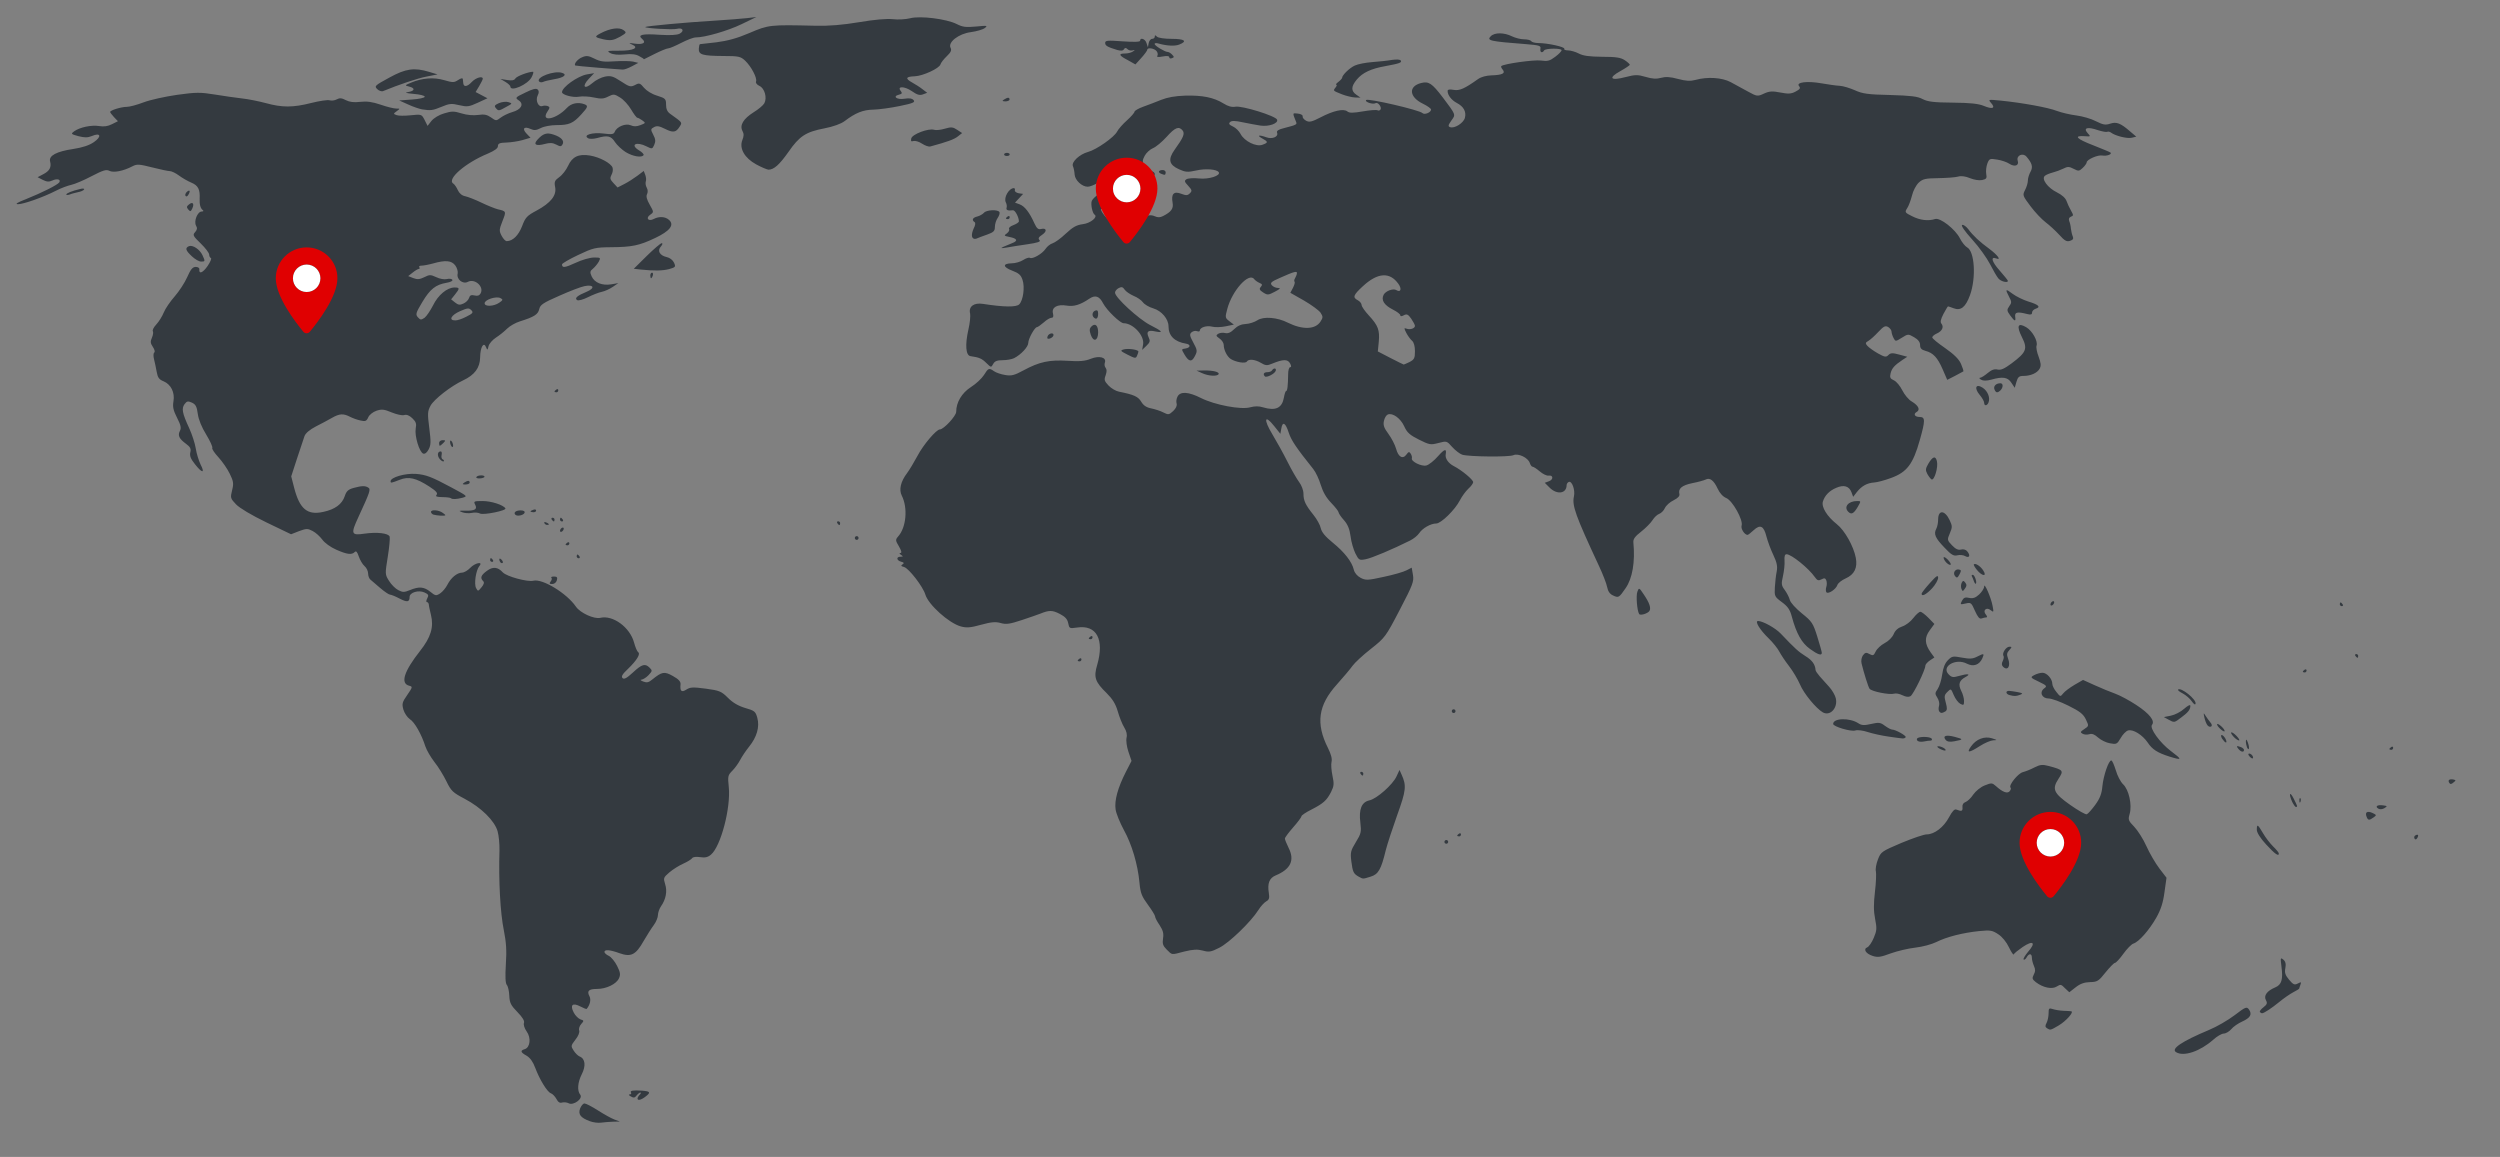 <?xml version="1.0" encoding="utf-8"?>
<!-- Generator: Adobe Illustrator 23.0.1, SVG Export Plug-In . SVG Version: 6.00 Build 0)  -->
<svg version="1.1" id="localita" xmlns="http://www.w3.org/2000/svg" xmlns:xlink="http://www.w3.org/1999/xlink" x="0px" y="0px"
	 viewBox="0 0 1602.7 741.7" style="enable-background:new 0 0 1602.7 741.7;" xml:space="preserve">
<rect x="0" y="0" width="1602.7" height="741.7" fill="#808080" stroke="none"/>
<style type="text/css">
	.world-map{fill:#343A40;}
	.segnaposto{fill:#E00001;}
	.interno-segnaposto{fill:#FFFFFF;}
</style>
<g id="world" inkscape:version="0.47 r22583" sodipodi:docname="Neues Dokument 1" xmlns:cc="http://creativecommons.org/ns#" xmlns:dc="http://purl.org/dc/elements/1.1/" xmlns:inkscape="http://www.inkscape.org/namespaces/inkscape" xmlns:rdf="http://www.w3.org/1999/02/22-rdf-syntax-ns#" xmlns:sodipodi="http://sodipodi.sourceforge.net/DTD/sodipodi-0.dtd" xmlns:svg="http://www.w3.org/2000/svg">
	<path id="worldMap" class="world-map" d="M378.2,718.8c-6-2.2-7.7-4.4-6.3-8.2c0.7-1.7,1.9-3.2,2.8-3.2s4.8,2,8.7,4.5
		c3.9,2.5,8.6,5.1,10.5,5.8l3.5,1.3l-4.3,0.1c-2.4,0.1-5.8,0.3-7.7,0.6C383.6,720,380.3,719.6,378.2,718.8L378.2,718.8z
		 M364.6,707.3c-1.1-0.6-3-0.8-4.2-0.5c-1.5,0.5-2.6-0.2-3.7-2.3c-0.9-1.6-2.4-3.2-3.5-3.6c-2.4-0.8-7.3-8.9-10.1-16.4
		c-1.4-3.8-3.3-6.4-5.5-7.7c-4-2.2-4.2-3.3-1.2-4.2c3.5-1.1,4.2-7.3,1.2-11.4c-1.4-2-2.1-4.3-1.7-5.4c0.5-1.3-0.9-3.6-4.2-7
		c-4.2-4.3-5-5.9-5.2-10.4c-0.1-2.9-0.8-6.1-1.6-7c-0.9-1.1-1.1-5.2-0.6-13.3c0.6-8.8,0.2-14.2-1.3-21.7
		c-2.3-11.2-3.4-32.1-2.8-51.1c0.1-4.1-0.4-9.6-1.2-12.4c-1.9-6.7-10.5-15.2-21.1-20.8c-7.6-4-8.7-5-11.7-11.2
		c-1.8-3.7-5.2-9.3-7.7-12.4c-2.4-3.1-5-7.6-5.8-10c-2.5-7.8-6.9-15.6-10-17.5c-1.6-1.1-3.4-3.8-4.1-6.1c-1-3.7-0.8-4.7,2.5-9.4
		c3.5-5.1,3.5-5.3,1.2-5.9c-5.8-1.5-3.3-9.2,7-22.3c6.9-8.7,8.9-15.3,7-23c-0.7-2.9-1.4-6-1.4-6.8c-0.1-0.8-0.6-1.5-1.2-1.5
		s-0.5-1.1,0.2-2.4c1.1-2,0.8-2.6-1.8-3.8c-3.8-1.7-9.4,0-9.5,2.8c0,3.4-1.5,3.7-6.5,1.1c-2.6-1.4-5.4-2.5-6.1-2.5s-3.5-1.9-6.2-4.2
		c-2.7-2.3-5.5-4.7-6.3-5.4c-0.8-0.6-1.5-2.4-1.5-3.9s-1-3.7-2.3-4.8s-2.9-3.9-3.7-6.2c-1-3-1.7-3.7-2.6-2.8
		c-1.9,1.9-4.8,1.6-11.8-1.5c-3.7-1.6-7.5-4.4-9-6.5c-1.5-2-4.2-4.5-6.2-5.5c-3.2-1.7-4-1.6-8.7,0.1l-5.1,2l-15.8-7.6
		c-9.7-4.7-17.2-9.2-19.5-11.6c-3.6-3.8-3.7-4.2-2.5-9c1.1-4.3,0.9-5.7-1.5-10.6c-1.5-3.1-4.8-7.9-7.3-10.6s-4.3-5.4-3.9-6
		c0.3-0.6-1.4-4.4-3.9-8.5c-2.9-4.7-4.9-9.6-5.4-13.3c-0.6-4.7-1.4-6.1-3.8-7.2c-2.5-1.1-3.2-1-4.7,1c-2,2.8-1.5,5.7,3,15.4
		c1.8,3.9,3.7,9.8,4.2,13s1.9,7.8,3.1,10.3c3,5.8,1,5.7-3.6-0.2c-2.8-3.5-3.5-5.4-3-7.6c0.6-2.3,0-3.5-2.9-5.6
		c-4.3-3.2-5.3-5.3-3.7-8.3c0.9-1.7,0.5-3.6-1.9-8.3c-2.4-4.7-2.9-7-2.3-10.5c1-5.7-1.6-10.9-6.4-12.9c-2.8-1.1-3.7-2.4-4.3-5.8
		c-0.4-2.4-1.2-6-1.7-8.1c-0.6-2.2-0.5-4.1,0.1-4.5s0.2-2-0.9-3.6c-1.6-2.4-1.7-3.5-0.6-5.9c0.7-1.6,1-3.5,0.6-4.2s0.6-2.6,2.2-4.3
		s3.8-5.2,4.8-7.7s4.2-7.1,7-10.3s6.4-8.7,8-12.3c2.2-5,3.4-6.5,5.4-6.6c1.4,0,2.5,0.6,2.4,1.5c-0.4,3.4,2.3,2.3,5.3-2.1
		c1.8-2.6,2.7-4.9,2.1-5.1c-0.6-0.2-1.1-1.2-1.1-2.2s-2.4-4.2-5.4-7.1c-5-4.8-5.3-5.5-3.6-7.3c1.3-1.5,1.5-2.6,0.6-4.1
		c-1.6-2.8,0.9-9.1,3.6-9.1c1.1,0,1.4-0.4,0.7-0.9c-1.5-1.1-2.2-3.7-2-7.4c0.3-5.9-1-8.4-5.3-10.2c-2.4-1-6-3.1-8-4.6
		s-4.7-2.8-5.8-2.8c-1.1,0-6.3-1.1-11.4-2.4c-8.3-2.1-9.7-2.2-12.6-0.7c-5.9,3.1-12.2,4.3-14.8,2.9c-1.9-1-4-0.4-11.3,3.4
		c-4.9,2.6-10.8,5.1-13.1,5.6c-2.3,0.5-6.6,2.1-9.7,3.7c-8.6,4.4-21,8.7-24.4,8.7c-2.2,0-0.7-1,5.2-3.3c10-4,20.2-9.1,21.2-10.7
		c1.2-1.9-1.4-2.6-4.4-1.2c-2.2,1-3.6,0.9-6.2-0.4l-3.3-1.7l3.6-1.9c4.1-2.1,5.4-4.5,4.4-8.3c-0.9-3.6,4.1-6.3,14.9-7.9
		c5.8-0.9,10.2-2.3,13.2-4.4c5.2-3.6,4.3-6.3-1.3-3.9c-2.7,1.1-4.6,1.1-8.6,0.1c-4.8-1.3-5-1.5-2.8-3.1c3.6-2.6,11.1-4.2,16-3.4
		c3.1,0.5,5.6,0.2,8.3-1.2l3.8-1.9l-2.5-2.6c-1.4-1.5-2.5-3-2.5-3.3c0-1.1,7.1-3.3,10.7-3.3c1.8,0,6.6-1.3,10.8-2.9
		c4.2-1.6,13.8-3.7,21.4-4.8c12.3-1.7,14.9-1.7,24.2-0.2c5.7,0.9,13.5,2.1,17.4,2.5s10.8,1.8,15.3,3c10.5,2.9,17.4,2.9,29.2-0.1
		c5.2-1.3,10.4-2.1,11.7-1.7c1.2,0.4,3.3,0.1,4.6-0.6c1.8-1,3.2-0.9,5.8,0.5c2.3,1.2,5.2,1.6,9.2,1.1c4.2-0.5,7.8,0,13.1,1.8
		c4,1.4,8.5,2.5,10,2.5c2.6,0,2.6,0,0.3,1.7c-2.2,1.6-2.2,1.7-0.1,2.5c1.2,0.5,5.3,0.5,9.1,0.1c6.9-0.7,7-0.7,8.9,3l1.9,3.8l2.5-3.2
		c1.5-1.8,4.9-3.9,8.1-4.8c4.9-1.5,6.3-1.5,11.2,0c3.4,1.1,7.6,1.4,10.6,1c3.9-0.6,5.7-0.2,8.3,1.6c3.2,2.3,3.3,2.3,6.2,0.1
		c1.6-1.2,4.9-2.8,7.3-3.5c5.8-1.6,7.8-5.1,4.3-7.5c-2.5-1.7-2.4-1.9,4.1-5c4.8-2.4,7-2.9,8-2c0.9,0.9,0.9,2,0,3.8
		c-1.6,3.1,0.4,7.7,3,6.8c0.9-0.4,2.5-0.3,3.4,0c1.5,0.6,1.5,1.1-0.2,3.6c-4.5,6.9,5.6,5,12.5-2.4c2.8-3,7.1-3.9,11.2-2.4
		c2.6,1,2.4,1.8-2,6.6c-5.2,5.7-7.8,6.8-15.6,6.8c-3.8,0-8.2,0.8-10.3,1.9c-2.9,1.5-4.3,1.6-6.5,0.6c-4.2-1.9-5.7-0.3-2.7,2.9
		l2.6,2.7l-5.1,1.5c-2.8,0.8-7.5,1.5-10.5,1.6c-4.2,0.1-5.3,0.6-5.3,2.3c0,1.4-2.1,2.9-6.5,4.8c-14.3,5.9-26.5,16.4-22.1,19.2
		c0.8,0.5,2.1,2.4,2.9,4.2c0.9,2,2.6,3.5,4.7,3.9c1.8,0.4,6.5,2.2,10.4,4.1c3.9,1.9,8.7,3.8,10.6,4.3c5.4,1.2,5.4,1.3,2.9,7.6
		c-2.1,5.4-2.2,6.2-0.5,9.4c1,1.9,2.5,3.5,3.3,3.4c3.9-0.1,7.5-3.7,9.8-9.6c2.1-5.6,3.1-6.7,9.3-10c9.1-4.9,12.9-9.7,11.9-15
		c-0.7-3.5-0.3-4.3,2.7-6.5c1.9-1.3,4.4-4.6,5.6-7.2c2.6-5.8,6.8-7.8,13.9-6.6c6.3,1,13.7,5,14.6,7.8c0.4,1.2,0.1,3.2-0.7,4.6
		c-1.1,2.1-0.9,3,1.3,5.3l2.6,2.8l4.3-2.2c2.4-1.2,6.1-3.6,8.4-5.3l4.1-3.1l1,2.6c0.5,1.4,0.7,3.3,0.3,4.2c-0.3,0.9-0.1,2.7,0.6,3.9
		c0.8,1.4,0.8,3,0.2,4.2c-0.7,1.3-0.2,3.4,1.7,6.7c2.7,4.8,2.7,4.8,0.3,6.5c-3.1,2.2-1.1,4.5,2.3,2.7s7.4-1.6,9.8,0.6
		c3.6,3.2,0.6,7.1-8.9,11.6c-10.3,4.9-14.9,5.8-28.4,5.9c-10,0.1-11.3,0.4-21,5c-5.7,2.7-10.3,5.4-10.3,6c0,2.4,1.8,2.2,8.7-1
		c4-1.9,9.3-3.4,11.8-3.4c4.2,0,4.4,0.1,3.1,2.6c-0.8,1.4-2.4,3.4-3.7,4.5c-2,1.6-2.1,2.3-0.9,5c1.9,4.1,6.7,6,12.5,5.1l4.6-0.8
		l-3.5,2.4c-1.9,1.3-5.1,2.8-7.1,3.2s-6,2-9,3.5s-6,2.3-6.8,1.8c-1.9-1.2,0.1-2.9,6.2-5.4c5.4-2.3,4.5-4.7-1.3-3.6
		c-2.3,0.4-9.6,3.2-16.3,6.2c-10.5,4.6-12.3,5.8-12.9,8.6c-0.8,3.4-3.3,5-12.3,7.8c-2.9,0.9-6.6,3-8.3,4.7s-4.9,4.3-7.1,5.7
		s-4.4,3.9-4.8,5.5c-0.6,2.7-0.8,2.7-1.6,0.7c-1.5-3.8-3.7-0.1-3.8,6.5c-0.1,6.7-3.5,11.3-11,14.8c-7.7,3.6-18.6,12.1-20.8,16.2
		c-1.9,3.6-2,5-0.8,14.3c1.1,8.7,1.1,10.9-0.4,13.7c-1.1,2.1-2.4,3.1-3.5,2.7c-2.5-1-5.6-11.4-4.8-16c0.6-3.2,0.2-4.4-2.2-6.7
		c-1.9-1.8-3.7-2.5-5.2-2c-1.3,0.4-4.8-0.4-8-1.7c-4.8-2-6.3-2.2-9.7-1.1c-2.3,0.8-4.6,2.6-5.3,4.2c-1.1,2.5-1.9,2.8-4.9,2.1
		c-2-0.4-5.1-1.5-6.8-2.4c-4.3-2.2-6.7-2.1-11.6,0.7c-2.3,1.3-6.9,3.8-10.3,5.5c-3.9,2-6.6,4.3-7.3,6.2c-0.6,1.7-2.8,8.2-4.8,14.4
		l-3.7,11.4l1.9,7.4c3.5,13.5,8.4,17.6,18.5,15.4c7.7-1.6,12.2-5,13.9-10.1c1.1-3.3,2.2-4.3,5.7-5.3c5.2-1.4,7.4-1.5,9.4-0.2
		c1.7,1,1.1,2.8-6.3,18.8c-5.1,11-4.7,12,4,10.7c7.9-1.1,15.2-0.3,16,1.9c0.3,0.9-0.2,6.7-1.2,12.9c-1.8,11.1-1.8,11.4,0.8,15.5
		c1.4,2.3,4.1,5,5.9,5.9c2.9,1.5,3.8,1.5,7.5,0c5.8-2.4,9-2.2,13.1,1.1c3.2,2.6,3.7,2.7,6.3,1c1.5-1,3.6-3.5,4.6-5.5
		c2.3-4.5,6.1-7.7,9.4-7.8c1.3,0,3.7-1.4,5.2-3c3.1-3.3,8.6-4.4,5.9-1.2c-2.2,2.7-3.5,11.4-2.1,14.1c1.2,2.2,1.3,2.2,3.5-0.5
		c1.6-1.9,1.9-3.2,1-4c-2-2-1.4-3.7,2.4-6.5c3.9-2.9,7-2.6,10.3,1c2.5,2.6,15.7,6.2,19.5,5.3c5.8-1.5,21.4,8,27.3,16.6
		c2.8,4.1,11.7,8.1,15.6,7.2c8.1-2,19.1,6.1,21.7,15.9c0.8,2.9,1.9,5.6,2.6,6.1c1.7,1.1-0.9,5.3-6.5,10.7c-3.6,3.4-4.5,4.9-3.5,5.9
		s2.7,0.1,6.7-3.6c5.8-5.4,7.8-5.9,10.7-3c1.8,1.8,1.7,2.1-0.7,4.7c-1.4,1.5-3.5,2.8-4.5,2.9c-1.1,0-0.6,0.6,1,1.2
		c2.3,0.9,3.5,0.7,5.9-1.3c6.2-5,7.7-5.3,13.2-2.2c3.6,2,5,3.5,4.9,5.2c-0.5,4.5,0.6,5.5,3.7,3.5c2.5-1.6,4.2-1.7,12.5-0.6
		c8.8,1.2,10,1.7,14.2,5.9c3.1,3.1,6.7,5.2,11.1,6.5c6,1.7,6.6,2.3,7.7,6.3c1.6,5.8-0.3,12.3-5.2,18.4c-2.1,2.6-4.7,6.5-5.8,8.6
		c-1.1,2.1-3.3,5.2-5,6.9c-2.9,2.9-3,3.6-2.3,10.4c1.4,13.3-5.1,38.1-11.4,43.4c-2,1.7-3.8,2.1-7,1.6c-2.7-0.4-4.6-0.1-5.1,0.7
		c-0.5,0.7-3,2.3-5.7,3.5s-6.7,3.7-8.9,5.6c-3.8,3.3-3.9,3.6-2.7,7.5c1.5,4.5,0.5,9.8-2.7,14.3c-1,1.5-1.9,4-1.9,5.5
		s-1.2,4.5-2.7,6.5s-4.4,6.6-6.5,10.2c-5,8.9-8.1,10.4-15.4,7.8c-6.3-2.3-9.7-2.5-9.7-0.8c0,0.7,1.3,1.8,2.8,2.5s3.9,3.6,5.3,6.4
		c2.1,4.2,2.3,5.6,1.2,8c-1.7,3.7-8.1,6.8-14.1,6.8c-5.3,0-6.6,1.3-4.8,4.7c1.1,2.1,0.4,5.5-1.8,8.1c-0.2,0.2-2-0.5-4.1-1.6
		c-5-2.6-6.7-0.9-4.2,3.9c1,2,3,3.9,4.3,4.4c2.3,0.7,2.4,0.9,0.5,3c-1.1,1.2-1.7,3.1-1.3,4.1c0.4,1.1-0.5,3.6-2.4,5.9
		c-3,3.9-3,4.2-1.1,7.1c1.1,1.7,2.8,3.3,3.8,3.7c3.6,1.4,4.1,6,1.4,11.3s-3.1,10.7-1,13.2C373.9,704.4,367.5,708.9,364.6,707.3
		L364.6,707.3z M277.6,195.8c3.2-6.6,9-11.5,13.8-11.5c3.4,0,3.4,0.6,0.3,4.5l-2.5,3.1l2.5,2c2,1.6,3.1,1.8,5.4,0.7
		c1.6-0.7,3.2-2.3,3.6-3.6c0.5-1.7,1.4-2.1,3.5-1.6c1.9,0.5,3.1,0.1,3.9-1.3c2.4-4.3-3.7-9.8-8.2-7.4c-3.2,1.7-7.4-1.7-6.5-5.3
		c0.3-1.3-0.4-3.7-1.5-5.2c-2.4-3.2-6.2-3.6-14.3-1.3c-2.9,0.8-6.3,1.4-7.4,1.4c-1.2,0-1.8,0.4-1.4,1s0.3,1.1-0.3,1.1
		c-0.5,0-2.3,1-3.9,2.3l-2.9,2.3l3.3,1.3c2.6,1,4.1,0.8,7-0.6c3.4-1.7,4-1.7,7.7,0c2.2,1.1,5.2,1.6,6.8,1.2c1.5-0.4,3.1-0.2,3.5,0.5
		s-1.3,1.5-3.8,1.9c-6.9,1.2-10.5,4-15.5,12.4c-4.2,7-4.4,7.9-2.8,9.7s2.1,1.8,4.3,0.3C273.5,202.7,275.9,199.1,277.6,195.8
		L277.6,195.8z M299,203c4.2-2.1,4.6-2.7,3.1-4.2s-2.4-1.4-7.2,0.7c-5.7,2.5-7.5,5.9-3.1,5.9C293.1,205.5,296.4,204.4,299,203z
		 M320,194.1c2.5-1.7,2.6-2.1,0.8-3c-2.6-1.4-10.1,1-10.1,3.3C310.6,196.7,316.5,196.5,320,194.1z M408.7,704.2
		c0-0.5,0.6-1.6,1.4-2.4c0.8-0.8,1-1.4,0.4-1.4c-0.5,0-1.6,0.9-2.4,1.9c-1.1,1.5-1.9,1.7-3.7,0.6c-1.3-0.7-1.6-1.3-0.7-1.3
		s1.2-0.6,0.8-1.2c-0.8-1.2,1.3-1.6,7.1-1.2c5.2,0.4,5.7,1.1,2.5,3.6C411.1,705.2,408.7,705.8,408.7,704.2L408.7,704.2z M1395,674.5
		c-3.4-2.1,3.7-6.9,21.1-14.2c4.9-2,12.3-6.3,16.5-9.5c7.1-5.4,7.7-5.6,9.2-3.6c2.1,3.1,0.9,5.3-4.4,7.7c-2.5,1.1-5.7,3.3-7,4.9
		c-1.3,1.5-3.5,2.8-4.8,2.8s-4.4,1.8-6.8,4C1410.4,674,1399.9,677.6,1395,674.5L1395,674.5z M1312.3,659.2c-1.2-0.8-1.3-1.6-0.3-3.4
		c0.7-1.3,1.3-4.1,1.3-6.1c0-3.3,0.3-3.6,2.7-2.8c1.5,0.5,4.5,1,6.8,1.1s4.5,0.2,5,0.3c2,0.4-3.3,6.3-8,9.1
		C1314.3,660.6,1314.5,660.5,1312.3,659.2L1312.3,659.2z M1448.8,648.8c-0.4-0.4,0.6-1.8,2.2-3c2.4-1.9,2.7-2.7,1.6-4.7
		c-1.5-2.8,0.7-5.9,6-8.1c4.1-1.7,5.1-5.1,4-13.3c-0.7-5.7-0.7-6,1.2-4.5c1.4,1.2,1.8,2.7,1.3,5.4c-0.6,3-0.1,4.5,2.4,7.5
		c2.7,3.2,3.5,3.5,5.6,2.4s2.3-1,1.7,0.7c-0.4,1.1-0.8,2.2-0.8,2.5s-1.7,1.3-3.8,2.4c-2.1,1.1-6.2,3.9-9.2,6.4
		c-4.8,3.9-9.6,7.1-10.9,7.1C1449.8,649.6,1449.2,649.3,1448.8,648.8L1448.8,648.8z M1323.9,633.6c-2.5-2.6-2.9-2.7-5.3-1.2
		c-3,2-8.8,0.8-13.4-2.7c-2.4-1.9-2.6-2.5-1.4-4.9c1.1-2,1.1-3.4,0.1-5.6c-0.7-1.6-1.3-3.9-1.3-5.2c0-2.9-1.9-3-3.4-0.2
		c-0.6,1.1-1.5,1.7-1.9,1.3s1-2.7,3-5.1c5.1-5.8,3.1-7.4-3.6-2.9c-2.9,2-5.5,4.1-5.7,4.7c-0.2,0.7-1.6-1.4-3.1-4.5
		c-1.6-3.4-4.4-6.8-6.9-8.4c-3.8-2.5-5-2.7-12.2-2c-10.6,1.1-20.8,3.7-27.4,7c-3,1.5-9,3.1-13.5,3.6s-11.6,2.2-15.8,3.7
		c-6.4,2.4-8.3,2.7-11.6,1.6c-4.4-1.4-6.2-4.4-3.4-5.5c1-0.4,2.9-3.1,4.1-6c2-4.7,2.1-6.1,0.9-12.2c-1-5-1-9.7-0.1-17.4
		c0.7-5.8,0.9-11.7,0.6-13.1c-0.4-1.4,0.2-4.8,1.3-7.6c1.9-4.9,2.3-5.2,15-10.6c7.2-3,14.5-5.5,16.3-5.5c4.9,0,10.9-4.6,14.3-11
		c2.1-3.9,3.5-5.4,4.7-4.9c3.4,1.3,4.1,1.1,3.9-1.5c-0.2-1.6,0.5-2.8,1.9-3.3c1.2-0.4,3.5-2.5,5-4.8c1.6-2.3,4.8-4.9,7.4-5.9
		c4.3-1.7,4.7-1.7,7.1,0.4c4.3,3.9,7.4,5.1,8.9,3.3c0.7-0.9,1-1.9,0.5-2.3c-1.4-1.4,4.8-9.1,7.9-9.9c1.6-0.4,5-1.7,7.4-3
		c3.8-1.9,5.2-2,9.4-0.9c9.2,2.5,9.5,2.9,6.1,8.1c-4.4,6.7-3.2,9.3,7.6,16.9c5,3.5,9.7,6.2,10.5,5.9s3.2-3,5.4-6
		c3-4.1,4.2-7.2,4.6-12c0.7-6.9,4-16.5,5.7-16.5c0.6,0,1.8,2.8,2.9,6.3c1,3.5,3.1,7.5,4.7,9c3.7,3.5,5.8,13.2,4.2,18.9
		c-1.1,3.8-0.9,4.4,2.9,8.3c2.2,2.3,5.8,7.9,7.8,12.4s5.8,11,8.3,14.3l4.6,6l-1.3,9.3c-0.9,6.8-2.4,11.3-5.3,16.4
		c-4.5,7.9-11.1,15.4-14.6,16.5c-1.3,0.4-4.2,3.4-6.5,6.6c-2.3,3.2-4.7,5.8-5.4,5.8c-0.6,0-3.3,2.8-6,6.1c-4.4,5.6-5.3,6.1-9.9,6.2
		c-3.6,0.1-6.3,1-9.2,3.3l-4.1,3.2L1323.9,633.6L1323.9,633.6z M748,608.8c-2.5-2.5-2.9-3.8-2.4-7.2c0.5-3.2,0-5.1-2.2-8.5
		c-1.6-2.3-2.9-4.8-2.9-5.6c0-0.7-2.1-4.1-4.6-7.5c-3.9-5.3-4.8-7.4-5.4-14.1c-1.1-11.8-4.9-24.6-10-33.8
		c-2.5-4.6-4.9-10.5-5.3-13.1c-0.9-5.7,1.4-14.1,6.7-24.4l3.5-6.8l-2-5.9c-1.1-3.3-1.6-7.2-1.2-8.9c0.5-2,0-4.3-1.5-6.7
		c-1.3-2.1-3.1-6.7-4.1-10.2c-1.4-4.8-3.3-7.9-7.1-11.7c-7.5-7.3-8.5-10.2-6.1-18.2c4.7-16.3-0.4-25.8-12.9-23.9
		c-4.9,0.7-5,0.6-5.7-2.8c-0.5-2.6-2-4.2-5.5-6c-4.7-2.4-6.7-2.4-12.4-0.1c-1.3,0.5-6.6,2.4-11.8,4.1c-7.8,2.6-10.2,2.9-13.6,1.9
		c-3.2-0.9-5.9-0.7-12.5,1.1c-6.8,1.9-9.3,2.1-13,1.1c-7.7-2.1-20.9-14-22.8-20.5c-1.5-5-10.5-16.7-13.6-17.6c-2-0.5-2.2-1-1-1.7
		c1.2-0.8,1-1.2-0.9-1.7c-3-0.8-3.3-3.2-0.4-3.2c1.8,0,1.8-0.2,0.3-1.2c-1.1-0.7-1.2-1.2-0.3-1.2s0.6-1.5-1-4.2
		c-2.3-3.8-2.3-4.3-0.6-6.3c5.3-5.8,6.4-18.4,2.4-26.3c-1.9-3.8-0.7-9,3.4-14.4c1.5-2,4.5-7,6.7-11.1c3.7-7.1,12.1-16.9,14.3-16.9
		c2.5,0,10.5-8.7,10.5-11.3c0-6.1,3.6-12.1,9.5-15.9c3.2-2,6.9-5.5,8.3-7.7c2.8-4.5,3.2-4.7,6.5-2.4c1.3,0.9,4.5,2,7.1,2.4
		c4,0.7,5.9,0.2,11.8-3c10.2-5.5,16.5-6.8,28.2-6.1c7.7,0.5,11.2,0.2,14.9-1.3c5.5-2.2,10.2-0.9,9,2.5c-0.4,1-0.2,2.5,0.5,3.3
		c0.8,1,0.8,2.5,0,4.8c-1.1,2.9-0.8,3.7,1.8,6.5c1.7,1.8,4.7,3.6,6.8,4c9.5,1.9,12.2,3.1,14.2,6.4c1.4,2.4,3.3,3.7,6.4,4.3
		c2.4,0.5,5.9,1.6,7.8,2.6c3.2,1.6,3.6,1.6,6.3-0.9c1.8-1.7,2.6-3.5,2.2-4.8c-0.4-1.2-0.1-3.2,0.6-4.5c1.8-3.4,7-3.1,15.1,1
		c8.8,4.4,25.6,7.6,31.5,5.9c2.9-0.8,5.6-0.8,8.1,0c8.2,2.5,12.3,0.5,13.5-6.3c0.4-2.3,1-4.1,1.4-4.1c0.8,0,1.2-3.4,1.3-10.9
		c0-2.4,0.6-4.4,1.3-4.4c0.8,0,0.8-0.9-0.1-2.5c-1.5-2.7-4.4-2.7-11.4,0.2c-3.3,1.4-4.3,1.3-7.3-0.5c-3.9-2.3-7.9-2.6-9-0.8
		c-0.9,1.4-6.9,0.4-10.2-1.6c-2.4-1.5-4.6-5.8-4.6-9.1c0-1.2-1.2-3.1-2.7-4.1c-2.3-1.6-2.4-2-0.9-3c1-0.6,3-0.9,4.5-0.5
		c1.9,0.4,3.6-0.3,5.8-2.5c2.1-2.1,4.6-3.2,7.4-3.3c2.3-0.1,5.7-1.2,7.5-2.4c3.9-2.6,12.8-1.9,19.6,1.6c9.3,4.6,17.5,4.4,20.8-0.7
		c1.7-2.6,1.7-3.2,0.1-5.7c-1-1.5-5.8-5-10.6-7.8l-8.8-5l1.7-3.2c0.9-1.8,1.4-3.5,1-3.9s-0.2-1.4,0.3-2.2c0.5-0.9,1.1-2.2,1.2-3.1
		c0.3-1.8-1.6-1.3-11,2.9c-5.5,2.4-6.3,3.2-5.1,4.6c0.8,1,2.6,1.8,4,1.8c1.9,0,1.5,0.6-2,2.4c-4.2,2.2-4.7,2.3-7.5,0.5
		c-2.4-1.5-2.7-2.3-1.5-3.6c1.1-1.3,0.9-1.8-0.8-2.5c-1.2-0.5-2.8-1.6-3.5-2.5c-3.4-4.5-14.1,7.4-17.2,19.1
		c-1.5,5.5-1.4,5.8,1.3,7.9l2.9,2.2l-5.3,1.1c-2.9,0.6-6.8,0.7-8.7,0.2c-3.4-0.9-7.8,0.5-7.8,2.5c0,0.6-0.8,0.8-1.8,0.4
		s-2.5-0.1-3.5,0.7c-1.4,1.2-1.3,2.2,1.1,6.6c2.6,4.8,2.7,5.5,1,8.7c-2,4-3.9,3.7-6.7-1.1c-2-3.4-2-3.4,0.7-3.8
		c3.3-0.5,3.5-2.6,0.3-3.1c-7.3-1.2-11.2-5-11.2-11.1c0-4.7-4.4-9.9-9.7-11.5c-2.8-0.8-5.8-2.6-6.7-3.9c-0.9-1.3-3.6-3.2-5.9-4.1
		c-2.3-1-5-2.8-5.8-4c-1.2-1.8-2-2-3.9-1c-1.3,0.7-2.3,2-2.3,2.9c0,3.1,15.1,16.9,22.4,20.7c7.8,3.9,9,5.3,3.6,4.2
		c-4.8-1.1-6.1,0-4.5,3.6c1.2,2.5,1,3.3-1.4,5.6l-2.7,2.6l0.6-3.5c1-5.6-6.4-13.6-12.5-13.6c-2.2,0-10.8-8.3-13.1-12.7
		c-2.4-4.7-5.1-5.6-8.9-3c-5.7,3.9-10,5.2-14.5,4.4c-6-1-9.7,1.1-8.8,4.9c0.5,2,0.2,2.9-0.9,2.9c-0.9,0-3.2,1.3-5,3
		c-1.9,1.6-3.8,3-4.3,3c-1.5,0-5.6,7.5-5.6,10.1c0,2.5-4.6,7.5-9.1,9.8c-1.4,0.7-4.7,1.3-7.3,1.3c-3.6,0-5.1,0.6-6.1,2.4
		c-1.3,2.4-1.3,2.4-4.4-0.6c-2.8-2.8-4.5-3.6-10.2-4.4c-3-0.5-3.5-7.3-1.3-17c1-4.2,1.4-8.8,1.1-10.3c-1.1-4.5,2.4-7.1,8.2-6.2
		c13.5,2.1,21.4,2.2,23.3,0.3c2.5-2.5,3.7-11,2.1-15.7c-1-3.1-2.4-4.3-6.6-5.9c-6.1-2.3-6.3-4.6-0.3-4.7c2.3,0,5.6-1,7.3-2.1
		s3.7-1.8,4.3-1.4c1.7,1,8-2.6,10.1-5.8c1-1.5,3-3.1,4.4-3.5s5.3-3.1,8.5-6.2c4.6-4.3,7-5.6,11-6.1c4.9-0.6,9.8-4.6,7.5-6.1
		c-1.4-0.9-2.6-6.7-1.8-8.8c0.4-1,2.1-2.7,3.7-3.8l3-2l-0.8,4.9c-0.7,4.2-0.5,4.8,1.3,4.5c1.1-0.2,3.3-1,4.8-1.8
		c2.2-1.2,2.8-1.2,3.4,0.4c1,2.6-1.8,5.7-3.7,4.1c-1.1-0.9-1.8-0.9-2.4,0.1c-0.6,1-1.1,0.9-1.8-0.2c-0.5-0.9-1.2-1.3-1.6-1
		c-0.3,0.3,0.6,2.1,2.1,4c2.5,3.1,3,3.3,6.5,2c3.1-1.1,4.5-1,7.1,0.4c2.9,1.5,3.9,1.4,9.6-0.7c4.9-1.9,6.9-2.1,9.1-1.1
		c2,0.9,3.5,0.9,5.4-0.1c5.3-2.7,6.8-4.8,6.1-8.6c-1-5.6,0.8-7.5,5.5-5.7c3.2,1.2,4.1,1.2,5.6-0.3s1.4-2.1-1.1-4.8
		c-2.4-2.6-2.6-3.2-1.1-4.2c1-0.6,4.5-0.9,8-0.5c6.3,0.7,14.1-1.8,12.7-4c-1.2-1.9-8.4-2.5-14.5-1.1c-5.4,1.2-6.8,1.1-11-0.8
		c-6.4-2.9-7.2-6.3-2.8-12.5c5.7-7.9,6.7-10.4,5.1-12.4c-2.4-2.9-4.8-1.9-10.2,4.1c-2.9,3.2-6.8,6.5-8.8,7.3c-1.9,0.8-4.3,3-5.3,4.9
		c-1.6,3.1-1.6,3.8,0,6.2c1,1.5,2.9,3.1,4.2,3.5c3.6,1.1,2.9,3.3-2.3,6.9c-1.6,1.1-3.7,4.2-4.7,6.9c-1.3,3.4-3.2,5.7-6.2,7.4
		c-4.2,2.4-4.4,2.4-6.7,0.3c-1.3-1.2-2.7-3.6-3.1-5.4c-0.4-1.8-2.2-5-3.9-7.1l-3.2-3.9l-4.1,2.5c-2.3,1.4-5.2,2.5-6.5,2.5
		c-3.7,0-8.1-4.1-8.4-7.8c-0.1-1.9-0.6-4.3-1.1-5.4c-1.1-2.6,4.2-7.6,9.7-9.1s16.7-9.4,18.6-13c0.8-1.6,3.7-4.9,6.4-7.3
		s4.8-4.9,4.8-5.5s2.5-2.1,5.6-3.2s8.3-3.1,11.5-4.4c4-1.6,9-2.5,15.4-2.7c11.1-0.3,18.4,1.2,24.5,5c3,1.9,5.4,2.5,7.7,2.1
		c4.1-0.8,25.8,5.9,26.7,8.3s-5.3,4.6-10.7,3.8c-2.5-0.4-7.5-1.3-11.3-2.1c-5.1-1.1-7.2-1.1-8.2-0.1s-0.5,1.7,1.9,2.8
		c1.8,0.8,4,3,4.9,4.8c2.4,4.6,10,8.4,14,6.9c3.8-1.4,3.8-1.9-0.2-4.1c-3.7-2-2-2.4,2.7-0.7c3.7,1.4,7.9-0.3,6.9-2.9
		c-0.5-1.2,0.8-2.1,4.5-3c7.8-2,8.4-2.3,7.7-3.9c-2.4-6-2.5-5.8,1.1-5.4c1.9,0.2,3.3,1,3.1,1.8s0.8,2,2.2,2.8
		c2.1,1.1,3.7,0.7,9.3-2.2c8.3-4.3,14.7-5.7,17.1-3.8c1.3,1.1,3.6,1.1,10,0c4.5-0.8,8.8-1.1,9.4-0.7c0.6,0.4,1.5,0.1,1.9-0.5
		c0.9-1.5-1.6-4.9-3.1-4.1c-1.7,1.1-7.3-0.8-6.1-2c1.2-1.2,34.1,6.4,36.1,8.4c1.3,1.3,5.5-0.4,5.5-2.3c0-0.6-2.3-2.3-5.2-3.7
		c-8.9-4.3-9.5-11.2-1.1-13.3c4.8-1.2,6.9,0.2,13.7,9.1c8.7,11.6,8.5,11,5.6,15c-2.1,3-2.2,3.7-0.8,4.2c2.8,1.1,8.7-2.7,9.5-6
		c1-3.9-0.8-7.2-5.2-9.5c-3.4-1.8-5.9-5-5.9-7.7c0-0.9,1.3-1.2,3.8-0.7c3.8,0.7,7-0.7,15.7-6.9c2-1.4,5.3-2.3,8.7-2.4
		c6.9-0.2,9.1-1.3,7.1-3.7c-0.8-0.9-1.2-1.9-0.9-2.2c1.5-1.5,21-4.2,25.4-3.6c4.3,0.6,5.6,0.3,9.2-2.4c2.3-1.7,4.1-3.6,4.1-4.2
		c0-1.4-10.3-1.3-11.2,0.1c-1.2,2-2.8,1.3-2.4-1c0.4-2-0.6-2.3-9.2-3c-23.5-1.8-25.4-2.3-22.6-5.1c2.5-2.5,8.6-2.4,13.6,0.1
		c2.1,1,5.5,1.9,7.7,1.9c2.1,0,4.2,0.5,4.6,1.2c0.4,0.6,2.5,1.2,4.6,1.2c5.9,0,17.3,2.5,16.6,3.7c-0.3,0.6,0.8,1,2.4,1
		s4.8,0.9,6.9,2c2.8,1.5,6.7,2,15,2.1c8.9,0,11.9,0.5,14.5,2.2c1.8,1.2,3.2,2.5,3.2,2.9s-2.7,2.2-6.1,4.1c-8,4.4-6.3,6.4,3.4,3.8
		c6.3-1.6,7.7-1.6,12.9-0.1c4.3,1.3,6.9,1.4,9.8,0.6c2.9-0.8,5.9-0.7,10.9,0.7c5.3,1.4,8,1.5,11.3,0.6c7.6-2.1,16.9-1.5,22.4,1.4
		c2.7,1.5,7.7,4.2,11,6c6,3.3,6.3,3.3,10.4,1.4c3.5-1.6,5.4-1.7,10.5-0.7s7,0.9,9.8-0.6s3.3-2.2,2.2-3.5c-2.1-2.5,5.3-3.4,14.3-1.8
		c4.1,0.7,9.4,1.5,11.7,1.6s6.7,1.5,9.9,2.9c4.8,2.2,8.4,2.7,22.5,3c13.4,0.4,17.6,0.9,20.8,2.6c3.3,1.7,7,2.2,19.4,2.3
		c11.4,0.1,16.5,0.7,19.9,2.1c5.5,2.3,7.6,1.5,4.7-1.8c-2.1-2.4-2.1-2.4,6.1-1.6c13.8,1.4,30.4,4.4,36,6.6c2.9,1.1,8.5,2.4,12.4,2.9
		s9.6,2.1,12.6,3.7c4.6,2.3,6.1,2.6,9.1,1.6c4.1-1.4,6.7-0.4,12.9,5l3.9,3.3l-2.9,0.7c-2.9,0.7-10.6-1.2-13.3-3.3
		c-0.8-0.6-1.9-0.8-2.4-0.5c-0.6,0.3-3.3-0.2-6.1-1.1c-6.6-2.3-9.5-1.4-6.5,1.9c2.1,2.3,2,2.3-1.9,2c-7.3-0.5-5.3,1.7,5.4,5.8
		c5.8,2.3,10.9,4.4,11.2,4.7c1.1,1.1-2.5,2.4-5.2,1.9c-2.9-0.6-10.1,2.6-10.1,4.4c0,0.6-1.1,2.2-2.5,3.5c-2.3,2.2-2.8,2.2-5.9,0.6
		c-2.9-1.5-3.8-1.5-6.6-0.1c-1.8,0.9-4.8,2-6.8,2.5c-1.9,0.5-4.2,1.4-5,2.1c-2.4,2,1.8,7.7,7.7,10.6c3.2,1.6,5.5,3.6,6.2,5.6
		c0.6,1.7,1.9,4.5,2.9,6.2c1.6,2.8,1.6,3.2-0.1,3.8c-1.2,0.5-1.6,1.4-1.1,2.8c0.5,1.1,1,3.4,1.1,5c0.2,1.6,0.7,3.8,1.2,4.9
		c0.6,1.4,0.1,2.2-1.8,2.8c-2.1,0.7-3.5-0.1-6.9-3.9c-2.4-2.6-6.3-6.2-8.7-8c-2.4-1.8-6.8-6.4-9.7-10.3c-5.1-6.8-5.2-7.1-3.5-10.4
		c1-1.9,1.8-4.6,1.8-6.1s0.8-4,1.7-5.6c1.7-3.1,1-5.5-2.6-9.7c-2.4-2.7-6.7-0.7-5.6,2.7c1,3.1-2,4.1-5.5,1.8c-1.5-1-5-2.2-7.7-2.6
		c-4.7-0.8-5.1-0.6-6.3,2.6c-0.7,1.9-1,4.8-0.7,6.6c0.5,2.7,0.2,3.3-2.6,3.9c-1.9,0.4-5.1-0.1-7.8-1.2c-2.9-1.2-5.7-1.6-7.6-1
		c-1.7,0.5-7.4,0.9-12.7,1c-8.4,0.1-10,0.5-12.6,2.9c-1.6,1.5-3.6,5.2-4.3,8.3c-0.8,3-2.1,6.7-3.1,8.1c-1.6,2.5-1.5,2.8,3.2,5.1
		c5,2.6,10.5,3.2,14.7,1.8c3.2-1.1,13,6.5,16,12.5c1.2,2.4,3.3,5,4.6,5.7c4.8,2.6,5.8,19.5,1.8,30.6c-2.8,7.7-5.9,10.2-10.5,8.4
		c-1.8-0.7-3.4-1.2-3.6-1.2s-1.5,2.2-2.9,4.8c-1.8,3.5-2.2,5.3-1.3,6.3c1.7,2.1,0.4,4.8-3,6.3c-1.6,0.7-2.9,1.8-2.9,2.5
		s3.7,3.7,8.2,6.8c5.7,4,8.8,7,10.2,10.1c1.1,2.5,1.8,4.7,1.5,4.9s-2.7,1.5-5.4,2.9l-4.9,2.5l-2.9-6.7c-3.3-7.6-6.1-10.6-11.1-11.9
		c-2.5-0.7-3.4-1.6-3.4-3.7c0-1.9-1.2-3.5-3.8-5c-3.8-2.2-3.9-2.2-7.9,0.3s-4.1,2.5-5.3,0.2c-0.7-1.3-1.3-3.2-1.3-4.1s-1-2.3-2.2-3
		c-1.8-1-2.9-0.4-6.3,3.2c-2.2,2.4-5.1,5-6.3,5.7c-2,1.1-2.1,1.6-0.7,3.2c0.9,1,3.9,3.2,6.7,4.8c4.5,2.5,5.3,2.6,6.8,1.1
		c1.4-1.4,2.6-1.5,6.9-0.3l5.2,1.4l-2.9,1.9c-5.4,3.6-7,5.5-7.8,8.7c-0.6,2.7-0.3,3.4,2.1,4.5c1.6,0.7,4,3.6,5.4,6.4
		c1.4,2.8,4.1,6.1,6.1,7.2c4.3,2.6,5.6,5.3,3.1,6.7c-2.3,1.3-1.2,3.2,1.9,3.2c3.7,0,3.7,2.2,0.1,14.9c-4.3,15.3-8.2,20.5-18.4,24.2
		c-4,1.5-8.9,2.8-10.8,2.9c-4.5,0.3-8,2.2-11.1,6.1l-2.4,3.1l-1.1-3c-1.5-3.9-4.9-4.9-9.7-2.8c-4.5,1.9-7.4,4.9-8.6,8.8
		c-1.1,3.5,2.7,9.6,8.9,14.5c5.1,4,10.8,14.2,12.2,21.6c1.2,6.4-0.9,10.7-6.5,13.2c-2.5,1.1-4.9,3-5.3,4.2c-0.9,2.8-6.1,6.2-7.1,4.6
		c-0.4-0.6-0.4-2.2,0-3.4s0.4-3,0-4.1c-0.6-1.5-1.2-1.7-3.1-0.7s-2.7,0.8-4.3-1.5c-3.9-5.6-15-14.6-18.1-14.6
		c-1.1,0-1.5,1.3-1.3,4.1c0.2,2.3-0.3,6.7-1,9.9c-1.2,5.1-1,6.1,1.2,9c1.3,1.8,2.8,4.7,3.2,6.3c0.4,1.7,3.8,5.4,7.7,8.6
		c6.5,5.2,7.2,6.3,9.9,14.9c1.6,5.1,2.9,9.8,2.9,10.4c0,2-2.5,1.2-7.6-2.5c-5.3-3.8-8.7-9.9-11.6-20.6c-1.2-4.6-2.6-6.6-6.4-9.4
		c-4.7-3.5-4.8-3.8-4.5-9.5c0.2-3.2,0.7-7.9,1.2-10.2c0.6-3.3,0.1-5.7-2.2-10.6c-1.7-3.5-3.6-8.8-4.4-11.8c-1.7-6.8-4-7.9-8.2-4
		c-1.7,1.6-3.5,3-3.9,3c-1.9,0-4.5-4-3.8-6c1.1-3.5-5.8-15.9-9.8-17.6c-2.2-0.9-4.2-3.1-5.6-6.1c-2.4-5.2-5-7.2-7.6-5.8
		c-1,0.5-4.8,1.6-8.5,2.3c-6.8,1.4-9.3,3.5-8.4,7c0.3,1.3-0.9,2.6-3.7,4c-2.3,1.1-4.8,3.3-5.6,5c-0.7,1.6-2.4,3.3-3.6,3.7
		c-1.2,0.4-3.2,2.2-4.3,4c-1.1,1.8-4.4,5.1-7.3,7.4c-4,3.1-5.2,4.8-5,6.9c1.2,12.6-0.6,23.1-5,29.4c-4.2,6.1-4.5,6.3-8.1,4.6
		c-2-0.9-3.2-2.7-3.7-5.3c-0.4-2.2-2.8-8.4-5.3-13.7c-15.1-32.4-17.3-38.6-16-44.5c0.9-4-1.2-9.9-3.2-9.3c-0.8,0.3-1.5,1.2-1.5,2.2
		c-0.1,5.4-6.2,6.2-10.9,1.5l-3.1-3.1l2.7-1c3-1.1,2.8-4.1-0.3-3.6c-1.1,0.2-3.6-1-5.6-2.7s-4-3-4.6-3s-1.4-1.1-1.8-2.4
		c-1.1-3.4-7.4-6.4-10.5-5c-2.8,1.3-28.5,1-32.8-0.3c-1.5-0.5-4.4-2.7-6.4-4.9c-3.5-4-3.6-4-8.9-2.6c-5,1.3-5.7,1.2-12.5-2.2
		c-5.8-2.9-7.6-4.5-9.4-8.5c-2.3-5.1-7.4-8.8-10.5-7.6c-1,0.4-2.1,2.2-2.5,4.1c-0.6,2.7,0,4.5,2.9,8.4c2,2.7,4.2,7,4.9,9.5
		c1.4,5.3,4.3,6.9,6.6,3.7c1.4-1.9,1.8-2,2.8-0.5c0.6,1,0.9,2.3,0.7,2.9c-0.7,2,6.2,5.4,9.3,4.6c1.6-0.4,5-3.1,7.6-6.1
		c4.1-4.6,5.5-4.9,4.8-1.1c-0.5,2.6,1.6,5.7,5,7.5c5.3,2.7,12.6,8.8,12.6,10.4c0,0.8-1.4,2.7-3.1,4.2c-1.7,1.6-4.1,4.9-5.4,7.4
		c-3.1,6.1-12.1,14.9-15.2,14.9c-3.5,0-8.8,3-10.9,6.2c-1,1.5-3.6,3.6-5.8,4.7c-11.2,5.6-24.7,11.3-28.5,12
		c-4.1,0.8-4.4,0.6-6.6-3.7c-1.2-2.5-2.7-7.4-3.1-11c-0.6-4.6-1.8-7.6-4.3-10.4c-1.9-2.1-3.4-4.4-3.4-5s-2.1-3.3-4.7-6
		c-3.2-3.3-5.3-7-6.7-11.5c-1.1-3.7-3.2-8.2-4.8-10.2c-10.8-13.5-14-18.2-15.7-23.2c-2.1-6.6-4-7.6-4.8-2.8l-0.6,3.4l-4-5
		c-6.2-7.8-6.9-4.2-1.2,5.2c2.7,4.5,7.1,12.4,9.7,17.6c2.6,5.2,6,11.1,7.5,13.1c1.6,2.1,2.8,5.3,2.8,7.5c0,4.5,1.3,7.2,6.5,13.7
		c2.1,2.6,4.2,6.4,4.6,8.4c0.6,2.6,2.8,5.3,7.7,9.3c7.4,6,12.3,12.2,13.5,17.4c0.5,2,2.2,4,4.3,5.1c3.3,1.7,4.5,1.7,14.9-0.6
		c6.2-1.3,12.8-3.2,14.6-4.2l3.3-1.7l0.8,4.7c0.7,4.2-0.1,6.3-8.5,22.4c-9,17.3-9.5,17.9-18.5,25c-5.1,4-10.4,8.9-11.8,10.9
		s-5.9,7.3-10,11.9c-12,13.3-13.6,25-5.7,40.7c2,4,2.8,7,2.3,8.9c-0.4,1.6-0.1,5.6,0.6,8.9c1.1,5.2,1,6.6-0.9,10.4
		c-2.8,5.5-5,7.4-12.8,11.4c-3.4,1.7-6.2,3.6-6.2,4.2s-2.4,3.8-5.3,7.1c-2.9,3.3-5.3,6.5-5.3,7.2s1.1,3.3,2.4,6
		c4,7.9,1.3,13.6-8.3,17.6c-4.1,1.7-5.4,5.1-4.4,11.3c0.5,3.2,0.2,4.3-1.6,5.3c-1.3,0.7-3.6,3.2-5.1,5.6
		c-4.8,7.6-18.8,21.1-25.1,24.2c-5.3,2.7-6.6,2.9-10.5,1.8c-3.4-0.9-6.2-0.8-11.9,0.6C750.6,612.3,751.6,612.3,748,608.8L748,608.8z
		 M903.6,232.1c3-1.6,3.5-2.4,3.5-6.9c0-3.2-0.7-5.7-1.8-6.7c-1-0.8-2.7-3.1-3.7-5c-1.6-3.2-1.6-3.4,0.1-2.8
		c2.3,0.9,5.4-0.2,5.4-1.8c0-0.6-1.1-2.7-2.4-4.6c-2-2.8-2.8-3.2-4.7-2.2c-1.5,0.8-2.3,0.8-2.3,0c0-0.7-2.1-2.3-4.7-3.6
		c-5.7-2.9-7.7-6.1-6-9.5c1.3-2.5,6.2-4.3,8.2-3c2.8,1.7,3.6-0.8,1.3-4c-5.5-7.8-13.3-7.3-22.8,1.5c-6.2,5.7-6.7,7.2-3.2,9
		c1.3,0.7,2.4,2.1,2.4,3c0,1,2.1,4,4.7,6.8c5.9,6.4,7,9.3,6.3,16.9l-0.6,6.1l8.1,4.2c4.5,2.3,8.3,4.2,8.5,4.2
		C899.9,233.8,901.7,233,903.6,232.1L903.6,232.1z M871,562c-3.3-1.9-3.8-2.9-4.7-9.9c-0.7-5.6-0.4-6.8,2.9-12.2
		c3.4-5.5,3.6-6.6,2.9-12.5c-1.1-8.6,0.8-13.2,5.8-14.3c4.7-1,15-10.1,17.4-15.4l1.9-4.1l1.3,2.9c3.3,7.2,2.9,10.3-2.8,26.1
		c-3,8.4-6.3,18.5-7.3,22.4c-3,12.5-4.8,15.5-9.7,17C873.5,563.6,874,563.6,871,562L871,562z M1452.8,541.4c-3.8-4.1-6-7.7-6-9.4
		c0-4,0.6-3.6,4,2.2c1.6,2.8,4.6,6.6,6.5,8.5c2,1.9,3.6,3.9,3.6,4.4C1461,549.3,1458.5,547.6,1452.8,541.4L1452.8,541.4z M926,539.7
		c0-0.6,0.5-1.2,1.2-1.2c0.6,0,1.2,0.5,1.2,1.2s-0.5,1.2-1.2,1.2S926,540.4,926,539.7z M1547.9,537.6c-0.4-0.7-0.2-1.6,0.5-2
		c1.8-1.1,2.4-0.2,1.2,1.7C1549,538.3,1548.4,538.4,1547.9,537.6L1547.9,537.6z M934.2,535.7c0-0.3,0.5-0.8,1.2-1.3
		c0.6-0.4,1.2-0.2,1.2,0.5s-0.5,1.3-1.2,1.3C934.8,536.2,934.2,536,934.2,535.7z M1517.2,523.7c-1.2-3,0.3-4,3.6-2.6
		c2.8,1.3,2.9,1.5,0.9,2.9C1518.9,526,1518.1,526,1517.2,523.7z M1524.7,518.4c-2.3-1.4-0.7-2.6,3-2.1c2.9,0.4,2.9,0.5,0.9,1.8
		C1527.2,518.9,1525.7,519,1524.7,518.4L1524.7,518.4z M1469.5,514.1c-2.4-5.2-1.6-7.2,0.9-2.2c2.6,5.2,2.7,5.4,1.4,5.4
		C1471.4,517.3,1470.4,515.9,1469.5,514.1z M1474.1,513.3c-0.1-1.2,0.2-1.9,0.6-1.6c0.4,0.4,0.4,1.4,0.1,2.3
		C1474.4,514.9,1474.1,514.6,1474.1,513.3L1474.1,513.3z M1570.2,501.9c-1.1-1.7-0.1-2.6,2.5-2.2c1.8,0.4,1.9,0.6,0.2,1.9
		C1571.6,502.8,1570.8,502.9,1570.2,501.9L1570.2,501.9z M872.2,496c-0.4-0.6-0.2-1.2,0.5-1.2s1.3,0.5,1.3,1.2s-0.2,1.2-0.5,1.2
		S872.6,496.7,872.2,496z M1390.7,485c-7.5-2.4-10.9-4.5-13.8-8.9c-3.4-5-9.5-8.8-12.7-7.8c-1.3,0.4-3.4,2.6-4.7,4.9
		c-2.3,3.9-2.7,4.1-6.9,3.3c-2.4-0.4-5.8-2.1-7.6-3.7c-2.2-2-3.9-2.7-5.6-2.1c-1.3,0.4-3.3,0.3-4.3-0.3c-1.6-0.9-1.5-1.3,1.1-3
		c3-2,3-2,1-6.2c-1.6-3.4-3.9-5.2-11.2-8.8c-5-2.5-10.7-4.6-12.6-4.6c-4.4,0-6.2-4-2.9-6.5c2-1.4,1.7-1.8-3.5-4.3
		c-5.5-2.6-5.5-2.8-2.9-4.2c1.5-0.8,3.8-1.5,5.3-1.5c2.8,0,6.3,3.9,6.3,7.1c0,1.1,1.1,3.4,2.6,5.2c2.5,3.2,2.6,3.2,4.4,0.9
		c1-1.3,4.3-3.7,7.3-5.5l5.4-3.1l7.5,3.4c4.2,1.9,10,4.3,13.1,5.4s9.2,4.4,13.6,7.3c8.4,5.5,12.1,10.2,10,12.7
		c-1.7,2.1,5,11.4,12,16.7C1399.2,487.1,1399.1,487.6,1390.7,485L1390.7,485z M1442.1,484.9c-0.9-1.1-1-1.8-0.2-1.8
		c1.4,0,3.1,2.2,2.3,3.1C1443.8,486.4,1442.9,485.8,1442.1,484.9L1442.1,484.9z M1243.7,480.1c-1.7-0.9-2.2-1.6-1.2-1.7
		c2.1,0,5.5,1.9,4.7,2.7C1246.9,481.4,1245.3,480.9,1243.7,480.1z M1263.6,478.5c3.3-4.7,8.6-6.7,13.4-5.2c3.5,1.1,3.6,1.2,0.8,1.3
		c-1.7,0.1-5.5,1.7-8.6,3.7C1262.2,482.8,1260.5,482.8,1263.6,478.5L1263.6,478.5z M1435,480.1c-1.6-1.9-1.2-2.2,1.7-1.1
		c1,0.4,1.9,1.2,1.9,1.8C1438.5,482.5,1436.6,482.1,1435,480.1z M1440.5,479.1c-0.4-1.2-0.8-3-0.7-4.1c0.1-1.3,0.5-1,1.2,0.9
		c0.6,1.6,1,3.4,0.7,4.1C1441.5,480.6,1441,480.2,1440.5,479.1L1440.5,479.1z M1531.8,480.2c0-0.3,0.5-0.8,1.2-1.3s1.2-0.2,1.2,0.5
		s-0.5,1.3-1.2,1.3S1531.8,480.5,1531.8,480.2z M1229.8,475.2c-0.8-0.3-1.2-1.1-0.8-1.7c0.9-1.5,8.5-1.4,9.4,0.1
		c0.4,0.6,0,1.2-0.8,1.2c-0.9,0-2.6,0.2-3.9,0.5C1232.3,475.6,1230.6,475.6,1229.8,475.2L1229.8,475.2z M1247.3,474.3
		c-2.1-2.6,0.3-3.4,5.9-1.9s5.6,1.7-0.2,2.8C1250,475.8,1248.3,475.5,1247.3,474.3z M1424.6,473.6c-0.8-1.3-1-2.4-0.3-2.4
		c0.6,0,1.7,1.1,2.4,2.4c0.7,1.3,0.8,2.4,0.3,2.4S1425.5,474.9,1424.6,473.6z M1432,472.4c-3.2-3.5-1.5-4,1.8-0.6
		c1.5,1.6,2.2,2.9,1.6,2.9S1433.2,473.7,1432,472.4L1432,472.4z M1210.6,472.2c-4.2-0.6-10.2-1.9-13.2-2.9s-6.7-1.5-8-1
		c-2.7,0.9-14.2-2.5-14.2-4.2c0-3.8,10.6-4.1,16.2-0.4c2.1,1.4,3.8,1.4,8.2,0.4c4.9-1.1,5.9-1,8.8,1.2c1.8,1.3,3.8,2.4,4.5,2.4
		c2.3,0,9.4,4,8.8,4.9c-0.3,0.5-1.2,0.9-2,0.8C1218.9,473.4,1214.8,472.8,1210.6,472.2L1210.6,472.2z M1422.6,466.5
		c-1.2-1.3-1.6-2.4-1-2.4s2.1,1.1,3.3,2.4c1.2,1.3,1.6,2.4,1,2.4S1423.8,467.8,1422.6,466.5L1422.6,466.5z M1415.2,465
		c-0.7-0.8-1.6-3.1-2-5c-0.7-3.1-0.6-3.3,0.7-1.2c0.8,1.3,2.2,3.2,3.1,4.3c1,1.1,1.2,2.2,0.6,2.6
		C1416.9,466.2,1415.8,465.8,1415.2,465z M1390.1,461.3l-2.9-1.6l4.5-0.9c2.5-0.5,6.3-2.4,8.5-4.4c2.4-2.1,4-2.9,4-1.9
		c0,2.4-1.5,4.3-5.9,7.5C1393.8,463.4,1394,463.4,1390.1,461.3L1390.1,461.3z M1168.6,456.7c-4.3-2.5-12.2-12-14.7-18
		c-1.4-3.2-4.5-8.5-7-11.7s-5.3-7.5-6.3-9.4s-4-5.7-6.7-8.3c-5.7-5.5-9.2-11.2-6.8-11.2c3.1,0.1,11.1,4.5,14.5,8.1
		c9.4,9.9,11.4,11.6,15.8,14.4c4.3,2.6,6.3,5.4,6.5,8.9c0,0.6,1.3,2.5,2.7,4.1s4.2,4.7,6.1,6.8c1.9,2.1,3.8,5.4,4.2,7.3
		C1178.3,453.8,1173.3,459.3,1168.6,456.7L1168.6,456.7z M930.7,455.9c0-0.6,0.5-1.2,1.2-1.2c0.6,0,1.2,0.5,1.2,1.2
		s-0.5,1.2-1.2,1.2S930.7,456.5,930.7,455.9z M1243.1,455.9c-0.4-0.7-0.4-2.2,0-3.5s-0.1-3.5-1.1-5.1c-1.6-2.5-1.6-3,0.2-5.6
		c1.1-1.6,2.4-5.7,2.9-9.3c0.6-4.4,1.8-7.3,3.7-9.2c2.6-2.6,3.2-2.7,9-1.6c5,0.9,6.9,0.8,9.6-0.6c4.5-2.3,4.9-2.2,3.4,1.1
		c-1.9,4.2-5.7,5.5-9.8,3.4c-7.2-3.8-16.8,1.8-11.7,6.9c1.9,1.9,2.9,2,6.3,1c5.9-1.7,8.2-1.4,4.5,0.6c-4.1,2.2-4.9,4.7-2.8,8.9
		c1,1.9,1.8,4.8,1.8,6.5c0,2.7-0.3,2.9-2.4,1.8c-1.3-0.7-3.2-3.2-4.2-5.6c-1.8-4.3-1.8-4.3-4.1-2c-2,2-2.1,2.9-1,6.9
		c1,3.6,0.9,4.8-0.3,5.6C1244.9,457.4,1244,457.3,1243.1,455.9L1243.1,455.9z M1405.1,449.6c-1.1-1.7-3.7-3.9-5.7-5
		c-2-1-3.4-2.1-3.1-2.5c1.8-1.8,12.1,6.5,11.2,9.1C1407.3,452.1,1406.3,451.3,1405.1,449.6L1405.1,449.6z M1219.6,445.7
		c-1.8-0.9-4.2-1.4-5.3-1c-2.9,0.9-14.6-1.4-15.8-3.2c-0.9-1.4-3.6-10.1-5.1-16.2c-0.4-1.7,0-3.9,0.9-5.2c1.4-1.8,2.1-2,4.2-0.8
		c2.3,1.2,2.7,1,4-1.7c0.8-1.7,3.4-4.1,5.7-5.3c2.5-1.3,4.9-3.7,5.8-5.8c1-2.4,2.8-4,5.5-4.9c2.2-0.7,5.4-3.1,7.1-5.4
		c1.7-2.2,3.7-4,4.5-4s3.1,1.8,5.2,3.9l3.8,3.9l-3,4.1c-3.4,4.6-3.3,8.6,0.6,14.1l2.4,3.3l-2.9,1.9c-1.6,1.1-2.9,2.6-2.9,3.4
		c0,2.7-7.6,18.3-9.5,19.5C1223.4,447,1221.9,446.8,1219.6,445.7L1219.6,445.7z M1288.3,445.6c-2.4-0.6-2.8-2.7-0.4-2.7
		c0.9,0,3.4,0.4,5.6,0.8c3.3,0.7,3.6,0.9,1.6,1.7C1292.4,446.4,1291.3,446.4,1288.3,445.6L1288.3,445.6z M1476.3,430.6
		c0-0.3,0.5-0.8,1.2-1.3c0.6-0.4,1.2-0.2,1.2,0.5s-0.5,1.3-1.2,1.3C1476.9,431.1,1476.3,430.9,1476.3,430.6z M1284.1,427.4
		c-0.9-0.9-1-2-0.2-3.6c0.6-1.2,0.9-2.7,0.5-3.3c-1.1-1.7,1.6-5.9,3.8-5.9c1.7,0,1.7,0.2-0.1,2.2c-1.6,1.7-1.7,2.9-0.8,5.3
		C1289.2,427,1287.1,430.4,1284.1,427.4L1284.1,427.4z M690.9,423.5c0-0.3,0.5-0.8,1.2-1.3c0.6-0.4,1.2-0.2,1.2,0.5
		s-0.5,1.3-1.2,1.3S690.9,423.8,690.9,423.5z M1510,420.5c-0.4-0.6-0.2-1.2,0.5-1.2s1.3,0.5,1.3,1.2s-0.2,1.2-0.5,1.2
		C1511,421.6,1510.4,421.1,1510,420.5z M698,409.3c0-0.3,0.5-0.8,1.2-1.3s1.2-0.2,1.2,0.5s-0.5,1.3-1.2,1.3S698,409.6,698,409.3z
		 M1266.1,391.6c-2.3-5.3-2.6-5.5-6-4.7c-3.5,0.8-3.6,0.7-2.3-1.8c1.1-2,2.1-2.4,4.6-1.8c2.4,0.5,4,0,6.4-2.2
		c1.7-1.6,3.2-3.9,3.2-5.1c0-3,4.4,7,5.4,12.4c0.8,4.1,0.7,4.3-1.2,2.8c-2.7-2.3-5.4,0.1-3.1,2.8c0.9,1.1,1,1.8,0.3,1.8
		s-2.1,0.3-3.1,0.7C1269,396.9,1267.9,395.6,1266.1,391.6L1266.1,391.6z M1050.8,393.6c-1.3-2.1-2.1-11.8-1.1-14.3
		c1-2.7,1.1-2.7,4.1,1.8c3.6,5.3,4.8,8.7,3.6,10.6C1056.2,393.4,1051.5,394.8,1050.8,393.6L1050.8,393.6z M1314.5,387.5
		c0-0.6,0.5-1.5,1.2-1.9s1.2-0.2,1.2,0.5c0,0.6-0.5,1.5-1.2,1.9S1314.5,388.2,1314.5,387.5z M1500,387.4c0-0.6,0.2-1.2,0.5-1.2
		s0.8,0.5,1.3,1.2s0.2,1.2-0.5,1.2S1500,388,1500,387.4z M1231.9,380.6c0-0.5,2.4-3.6,5.3-6.8c4.2-4.7,5.3-5.4,5.3-3.4
		c0,1.3-1.7,4.4-3.9,6.8C1234.8,381.2,1231.9,382.7,1231.9,380.6z M1257.4,377.4c-0.4-1.1-0.3-2.8,0.2-3.8c0.8-1.5,1.2-1.5,2.3-0.1
		c1,1.3,1,2.2-0.2,3.8C1258.3,379.3,1258.2,379.3,1257.4,377.4z M353,372.8c0.7-0.9,1-1.9,0.5-2.4s0.3-0.8,1.7-0.8
		c1.9,0,2.3,0.6,1.8,2.4c-0.4,1.4-1.6,2.4-3,2.4C352.2,374.4,352,374.1,353,372.8L353,372.8z M1265.4,372.5c-0.4-1.2-1-2.6-1.3-3.1
		s0-0.9,0.6-0.9c1.2,0,2.8,4.8,2,5.7C1266.4,374.5,1265.8,373.7,1265.4,372.5z M1253.4,369.4c-1.7-2,0-4.8,2.4-4.3
		c1.6,0.3,1.6,0.8,0.4,3.1C1255,370.5,1254.5,370.7,1253.4,369.4z M1267.4,365.4c-1.4-1.7-2.3-3.3-2-3.6c1-1,4.3,1.2,6,3.9
		C1274.1,369.8,1270.7,369.5,1267.4,365.4z M1247.9,360.8c-1.1-1.1-1.9-2.5-1.9-3.3s1.2-0.2,2.6,1.2c1.4,1.4,2.3,2.9,1.9,3.3
		S1249,361.8,1247.9,360.8z M320.9,360.6c-0.4-0.4-0.8-1.3-0.8-2s0.6-0.7,1.4,0.2c0.8,0.8,1.1,1.7,0.8,2
		C321.9,361.1,321.3,361.1,320.9,360.6z M314.2,359c0-0.6,0.2-1.2,0.5-1.2s0.8,0.5,1.3,1.2c0.4,0.6,0.2,1.2-0.5,1.2
		S314.2,359.7,314.2,359z M369.7,356.7c0-0.6,0.2-1.2,0.5-1.2s0.8,0.5,1.3,1.2c0.4,0.6,0.2,1.2-0.5,1.2S369.7,357.3,369.7,356.7z
		 M1259.8,356.5c-1.2-0.7-3.4-0.9-5-0.5c-2.3,0.6-3.9-0.3-8.1-4.8c-6-6.2-7.2-8.8-5.4-12.2c0.7-1.3,1.2-3.9,1.2-5.9
		c0-6.4,4.3-6.2,7.4,0.4c1.7,3.7,1.8,4.4,0.1,8.4c-1.8,4.2-1.7,4.4,1.4,7.7c2.3,2.4,4,3.2,5.8,2.7c1.5-0.4,3.2,0.1,4,1.2
		C1263.4,356.2,1262.5,358,1259.8,356.5L1259.8,356.5z M362.6,349.1c0-0.3,0.5-0.8,1.2-1.3c0.6-0.4,1.2-0.2,1.2,0.5
		s-0.5,1.3-1.2,1.3S362.6,349.4,362.6,349.1z M548,344.9c0-0.6,0.5-1.2,1.2-1.2s1.2,0.5,1.2,1.2s-0.5,1.2-1.2,1.2
		S548,345.5,548,344.9z M359,340.3c0-0.6,0.5-1.5,1.2-1.9s1.2-0.2,1.2,0.5c0,0.6-0.5,1.5-1.2,1.9S359,340.9,359,340.3z M349,335.4
		c-0.4-0.7,0.1-0.9,1.1-0.5c2,0.8,2.4,1.6,0.7,1.6C350.2,336.6,349.4,336.1,349,335.4z M536.8,335.4c-0.4-0.6-0.2-1.2,0.5-1.2
		s1.3,0.5,1.3,1.2s-0.2,1.2-0.5,1.2S537.2,336.1,536.8,335.4z M353.7,333.1c-0.4-0.6-0.2-1.2,0.5-1.2s1.3,0.5,1.3,1.2
		s-0.2,1.2-0.5,1.2C354.7,334.2,354.1,333.7,353.7,333.1z M359,333.1c0-0.6,0.2-1.2,0.5-1.2s0.8,0.5,1.3,1.2
		c0.4,0.6,0.2,1.2-0.5,1.2S359,333.7,359,333.1z M277.8,329.9c-0.8-0.3-1.5-1.1-1.5-1.7c0-1.7,5.2-1.3,7.7,0.7
		c2.2,1.6,2.1,1.7-1.3,1.7C280.9,330.5,278.7,330.2,277.8,329.9z M307.7,329.2c-1.1-0.6-3.4-0.8-5.2-0.4s-4.6,0.2-6.2-0.4
		c-2.5-1-2.3-1.1,1.9-1c6.3,0.1,8-0.9,6.4-3.9c-1.1-2.1-0.8-2.3,4.8-2.3c5.5,0,13.3,2.5,14.6,4.7C325,327.3,309.8,330.4,307.7,329.2
		L307.7,329.2z M330.4,330c-1.4-1.4,0.3-2.8,3.4-2.8c1.9,0,2.8,0.6,2.5,1.5C335.8,330.3,331.6,331.2,330.4,330z M1184.9,328.1
		c-3.1-3.1,0-6.9,5.7-6.9c2.5,0,2.5,0,0.4,3.7C1188.4,329.3,1186.9,330.1,1184.9,328.1z M340.1,327.9c0-0.3,0.8-0.8,1.8-1.1
		c1-0.4,1.8-0.2,1.8,0.5s-0.8,1.1-1.8,1.1C340.9,328.3,340.1,328.1,340.1,327.9z M289.1,319.4c-0.4-0.4-2.9-0.7-5.5-0.7
		c-3.7-0.1-4.6-0.4-3.7-1.5s-0.4-2.5-4.7-5.3c-8.5-5.5-13.3-6.6-19-4.3c-5.4,2.1-5.8,2.2-5.8,0.9c0-2.5,9.4-5.2,16.2-4.7
		c6.5,0.5,10.1,1.9,22.8,8.7c10.4,5.6,10.5,5.6,7.1,6.6C292.6,320.1,289.9,320.2,289.1,319.4z M297.6,309.4c2.3-1.5,3.5-1.5,3.5,0
		c0,0.6-1.2,1.2-2.7,1.2C296.4,310.6,296.2,310.4,297.6,309.4z M1238.2,307.3c-0.7-0.5-1.9-2.1-2.7-3.6c-1.2-2.3-1.1-3.3,0.7-6.4
		c2.8-4.7,4.6-5.3,5.5-1.7C1242.7,299.4,1240,308.5,1238.2,307.3L1238.2,307.3z M305.4,305.8c0.8-1.3,5.2-1.4,5.2-0.2
		c0,0.5-1.3,1-2.9,1.1S305,306.4,305.4,305.8L305.4,305.8z M282,294.4c-1.9-2.2-1.6-5,0.5-5c0.7,0,0.9,1,0.6,2.3s0,2.5,0.7,2.8
		s1,0.8,0.7,1.2C284.1,296.1,283,295.5,282,294.4z M288.9,285.1c-0.4-1.1-0.5-2.3-0.2-2.6c0.3-0.3,0.9,0.3,1.4,1.4
		c0.4,1.1,0.5,2.3,0.2,2.6C289.9,286.8,289.3,286.2,288.9,285.1z M281.5,284c0-1,1-1.8,2.2-1.8c2,0,2.1,0.2,0.5,1.8
		c-1,1-2,1.8-2.2,1.8C281.7,285.8,281.5,285,281.5,284z M1272,258.2c0-0.9-1.3-3.2-2.9-5.1c-3.7-4.4-2.4-7.4,2-4.5
		c3.2,2.1,4.9,6.4,3.7,9.4C1273.9,260.3,1272,260.4,1272,258.2z M355.5,251c0-0.3,0.5-0.8,1.2-1.3s1.2-0.2,1.2,0.5s-0.5,1.3-1.2,1.3
		S355.5,251.3,355.5,251z M1278.6,249.6c-0.8-2,1-3.9,3.8-3.9c1.9,0,1.9,2.6,0.1,4.5C1280.5,252.1,1279.5,251.9,1278.6,249.6
		L1278.6,249.6z M1289.4,245.3c-2.3-3.5-5.5-4-12.9-1.9c-3,0.8-5.1,0.8-6.5,0c-1.1-0.7-1.4-1.2-0.7-1.2c0.8,0,3-1.4,4.9-3
		c2.5-2.1,4.4-2.8,6.4-2.3c2.1,0.5,4.4-0.5,9.2-4.1c9.3-7,10.2-9.2,6.4-16.7c-3.6-7.2-2.6-9.5,2.8-6.3c3.9,2.3,7.6,9,6.6,11.8
		c-0.4,1,0.2,4.2,1.3,7c1.5,4.1,1.7,5.8,0.7,7.7c-1.5,2.8-5.7,4.7-10.5,4.7c-2.7,0-3.5,0.7-4.4,3.8l-1.1,3.8L1289.4,245.3
		L1289.4,245.3z M810.9,241.3c-1.4-1.4-0.7-2.7,1.6-2.7c1.3,0,2.6-0.5,3-1.2c1.1-1.8,3-1.4,2.3,0.4
		C817.1,239.7,811.9,242.3,810.9,241.3L810.9,241.3z M770.6,239.2l-3.5-1.6l4.7-0.1c5.9-0.1,10.2,1,9.4,2.4
		C780.2,241.4,774.7,241.1,770.6,239.2L770.6,239.2z M722.9,227.4c-4.7-2.4-4.9-2.7-2.5-3.4c3-0.8,9.5,0.2,9.4,1.4
		c0,0.4-0.4,1.6-0.9,2.7C728.2,229.9,727.6,229.8,722.9,227.4z M699.3,214.7c-1-2.9-0.9-4.1,0.4-5.4c2.4-2.4,4.3-0.7,4.3,3.9
		C703.9,218.5,701,219.5,699.3,214.7L699.3,214.7z M671.6,215.6c0.8-2.2,4.4-2.6,3.7-0.4c-0.3,0.8-1.4,1.6-2.5,1.9
		C671.5,217.4,671.1,216.9,671.6,215.6L671.6,215.6z M1288.7,202.2c-2.2-3-2.2-3.6-0.6-5.9c1.6-2.2,1.6-2.9-0.1-6
		c-2.7-5.1-2.3-5.4,2.3-1.9c2.3,1.7,6.8,3.9,10,4.9c6.6,2,8.2,3.5,4.8,4.6c-1.3,0.4-2.4,1.5-2.4,2.5c0,1.3-0.8,1.5-3.2,0.9
		c-6.2-1.6-8-1.2-7.6,1.7C1292.4,206.4,1291.6,206.2,1288.7,202.2L1288.7,202.2z M701.2,203.5c-1.4-1.4-0.9-3.7,1-4.4
		c1.3-0.5,1.8,0.1,1.8,2.2C703.9,204.2,702.8,205.1,701.2,203.5z M1281.2,178.6c-1-1.1-3.4-5.3-5.4-9.2s-7.1-11.1-11.5-15.9
		c-4.9-5.4-7.3-9-6.4-9.3c0.8-0.3,2.6,1,3.9,2.7c3.2,4.3,7.3,8.1,13.6,12.7c5.2,3.9,7.8,7.4,4.4,6.1c-3.9-1.5-2.9,2.1,2.1,7.7
		c2.9,3.3,5.3,6.3,5.3,6.6C1287.4,181.6,1282.8,180.5,1281.2,178.6L1281.2,178.6z M416.9,176.6c0-1,0.5-1.8,1.1-1.8s0.8,0.8,0.5,1.8
		s-0.9,1.8-1.1,1.8C417.1,178.3,416.9,177.5,416.9,176.6z M410.7,172.8l-4.4-0.5l8.3-8.2c4.6-4.5,8.9-8.2,9.6-8.2
		c0.8,0,0.5,0.9-0.5,2.1c-2.5,2.7-0.8,5.8,3.7,6.8c2,0.4,3.9,1.9,4.7,3.6c1.2,2.7,1,2.9-3.1,4.1
		C424.7,173.6,419.6,173.7,410.7,172.8L410.7,172.8z M123,164.3c-4.1-3.8-4.5-5.4-1.8-6.5c2.4-0.9,6.9,2.1,8.6,5.8
		c1.8,3.9,1.8,4.1-0.9,4.1C127.6,167.7,125,166.2,123,164.3z M643.1,158.3c1.3-0.6,3.9-1.7,5.7-2.4c4-1.5,3.4-3-1.7-4
		c-3.5-0.7-3.6-0.9-1.6-2.3c1.2-0.9,1.8-2.1,1.4-2.8c-0.4-0.7,0.8-1.8,2.8-2.5c1.9-0.7,3.5-1.8,3.5-2.4c0-2.7-2.5-7.3-3.8-7.1
		c-3.2,0.4-4.6-0.1-4.1-1.6c0.3-0.8,0.1-2.4-0.5-3.5c-1.5-3,2-9.1,5.2-9.1c0.5,0,0.8,0.6,0.6,1.4s1,1.6,2.5,1.9l2.8,0.4l-2.6,2.8
		l-2.6,2.8l3,1.1c3.2,1.2,6.3,5.2,9.4,12.1c1.5,3.3,2.5,4.2,4.3,3.7c3.6-0.9,4,1.5,0.7,3.7c-2.3,1.5-2.7,2.4-1.7,3.4s-1,1.7-7.8,2.7
		c-5.1,0.7-11.1,1.7-13.3,2.1C641.7,159.3,641.3,159.2,643.1,158.3L643.1,158.3z M623.2,151.8c-0.4-1.1,0.1-3.4,1-5.3
		c1.1-2.1,1.3-3.7,0.6-4.1c-2-1.3-1.3-2.9,1.7-3.6c1.6-0.4,3.5-1.5,4.3-2.4c1.6-1.9,8.8-2.2,9.9-0.5c0.4,0.6-0.1,2.4-1.1,3.8
		c-1,1.4-1.8,4-1.8,5.8c0,2.6-0.8,3.4-5,4.9c-2.8,1-5.9,2.1-6.9,2.6C624.6,153.4,623.6,153,623.2,151.8z M644.9,140
		c0-0.3,0.5-0.8,1.2-1.3c0.6-0.4,1.2-0.2,1.2,0.5s-0.5,1.3-1.2,1.3S644.9,140.3,644.9,140z M120.7,134.3c-1.2-1.4-1.1-2,0.4-3.2
		c2.4-2,3.6-0.6,2.2,2.5C122.3,135.7,122,135.8,120.7,134.3L120.7,134.3z M118.9,125.5c-0.4-0.6,0.1-1.8,1-2.6
		c1.9-1.6,2.3-0.3,0.7,2.2C120,126,119.3,126.2,118.9,125.5z M42.5,124.7c0-0.8,3.6-2.3,8.7-3.5c1.9-0.5,3.1-0.4,2.7,0.3
		c-0.4,0.6-2.1,1.4-3.9,1.7c-1.8,0.4-4.2,1-5.3,1.5C43.4,125.1,42.5,125.1,42.5,124.7L42.5,124.7z M744.4,111.4
		c-2.2-0.9-1.8-2.2,0.7-2.4c1.2-0.1,2.2,0.6,2.2,1.5C747.2,112.3,746.8,112.4,744.4,111.4L744.4,111.4z M484.8,105.4
		c-7.5-4.1-11-10.3-8.9-15.6c1-2.5,1.1-4,0.1-5.8c-2-3.7,0.6-7.9,7.1-12c3.1-1.9,6.2-4.5,6.9-5.8c1.9-3.5,0.2-9.6-3.1-11.1
		c-1.7-0.8-2.6-2-2.2-2.9c0.8-2.2-3.1-9.6-7-13.3c-2.9-2.7-4.1-3-14-3c-13.4-0.1-15.9-0.8-15.7-4.7c0.1-1.6,0.4-2.9,0.8-2.9
		s5.1-0.6,10.6-1.2c7-0.9,13.3-2.6,21.2-6c12.1-5.2,13.1-5.3,42-4.6c9.1,0.2,17.5-0.5,28.3-2.3c10.1-1.7,17.5-2.3,21.5-1.9
		c3.4,0.4,8.3,0.1,11.1-0.6c6.4-1.7,23.2,0.4,29.8,3.7c3.9,2,6,2.2,12.5,1.6c7.1-0.7,7.6-0.6,5.5,1c-1.3,1-5.3,2.1-8.9,2.6
		c-7.8,1-14.9,6.5-13,10.1c0.8,1.5,0.2,2.8-2.4,5.3c-1.9,1.8-3.8,4.2-4.1,5.3c-0.8,2.6-11.3,7.4-16.4,7.6c-5.8,0.2-6.4,1.4-1.9,3.9
		c2.1,1.2,5.2,3.1,6.8,4.4l3,2.3l-2.7,1c-2.1,0.8-3.8,0.3-7.2-2.1c-4.7-3.2-9.7-3.3-7,0c1,1.3,0.8,1.8-1.2,2.3
		c-4.4,1.1-1.3,3.4,3.6,2.6c3.1-0.5,4.8-0.2,5.8,0.9c1.1,1.4-0.3,2-9,3.8c-5.7,1.2-13.3,2.2-16.8,2.3c-6.6,0.1-11.4,2-18.5,7.4
		c-2.3,1.7-7.2,3.5-12.9,4.6c-11.9,2.3-16,4.9-23.1,15.2c-5.8,8.2-9.3,11.3-12.8,11.3C491.5,108.6,488.1,107.2,484.8,105.4
		L484.8,105.4z M401.1,97.5c-2.5-1.6-5.6-4.5-6.9-6.5c-2.5-3.9-4.7-4.4-11.4-2.5c-2.3,0.6-4.8,0.7-5.8,0.1c-3.5-2,2.8-3.9,9.9-3
		c5.4,0.7,6.5,0.5,7.2-1.1c1.3-3.3,7-5.6,10.2-4.2c2,0.9,3.7,0.9,6.3-0.1c3.4-1.3,3.4-1.4,1.2-3c-1.3-0.9-2.7-1.7-3.2-1.7
		s-2.3-2.4-4-5.3s-4.9-6.4-7.1-7.7c-3.7-2.3-4.2-2.3-7.6-0.6c-2.9,1.5-4.6,1.6-9.2,0.6c-3.1-0.7-7.4-0.9-9.6-0.5
		c-3.8,0.7-10.8-1.2-10.8-2.9c0-3.2,10-10.3,15.9-11.4l4.7-0.8l-3.4,3.6c-4.7,5-2.9,7.2,2.2,2.8c2.1-1.9,5.9-3.8,8.2-4.2
		c3.6-0.7,5.2-0.2,9.8,2.8c6.1,4,6.6,4.1,10,2.3c2.1-1.1,2.8-0.8,5.1,2c1.6,1.9,5,4.1,8.4,5.1c5.4,1.7,5.8,2.1,5.8,5.8
		c0,2.8,0.8,4.6,2.7,5.9c7.9,5.7,7.8,5.4,6,8.2c-2.4,3.8-4.2,4-9.4,1.4c-3.6-1.8-5.2-2.1-7-1.1c-2.2,1.2-2.3,1.4-0.5,4.9
		c1.5,2.8,1.6,4.3,0.6,6.5c-1.2,2.7-1.4,2.7-4.8,1c-6.6-3.4-11-1.2-4.9,2.5c1.9,1.1,3.2,2.5,2.9,3
		C411.5,101.3,405.7,100.3,401.1,97.5L401.1,97.5z M643.7,99c0-0.5,0.8-1,1.8-1s1.8,0.4,1.8,1s-0.8,1-1.8,1S643.7,99.6,643.7,99z
		 M356.6,92.7c-2.3-1.2-4.1-1.3-7.4-0.4c-5.5,1.5-7.5,0.4-4.7-2.7c3.6-4,6-4.8,10.4-3.3c4.9,1.6,7.1,4,5.7,6.3
		C359.8,94,359.2,94.1,356.6,92.7z M591.1,92.1c-1.9-1.3-4.4-2-5.5-1.7c-1.5,0.5-1.8,0.1-1.4-1.7c0.7-2.7,11.1-6.6,14.6-5.5
		c1.2,0.4,4.3,0.1,6.9-0.7c4.1-1.2,5.2-1.1,7.9,0.7l3.2,2.1l-2.8,2.2c-2.4,1.9-6.9,3.5-17.6,6.4C595.5,94.2,593.1,93.4,591.1,92.1z
		 M270.5,70.1c-1.6-0.3-5.6-1.6-8.8-3.1l-5.8-2.6l8.2-0.6c4.5-0.3,8.2-1.1,8.2-1.8s-3.2-1.5-7.1-1.8c-5.1-0.5-6.1-0.8-3.5-1.2
		c4.3-0.7,4.6-2.5,0.6-3.5c-2.9-0.7-2.9-0.8,1.2-2.5c7.1-3,14.6-3.6,21.3-1.6c5.5,1.6,6.3,1.6,8.9-0.1c1.8-1.2,2.9-1.4,3-0.6
		c0.1,0.7,0.2,1.9,0.3,2.7c0.3,2.6,2.6,2.2,5.4-0.8c2.6-2.8,7.1-4.1,7.1-2.1c0,0.5-1.1,2.6-2.3,4.7l-2.3,3.8l3.8,2l3.8,2l-6.3,2.9
		c-5.6,2.6-6.8,2.7-11.9,1.5c-4.9-1.2-6.3-1-11.3,1.1C277.4,70.8,276.2,71,270.5,70.1L270.5,70.1z M317.8,69.2
		c-1.1-1.3-0.6-1.9,2.1-3.1c1.9-0.8,4.7-1.1,6.1-0.6c2.6,0.8,2.5,0.9-1.4,3C319.8,71.2,319.5,71.3,317.8,69.2L317.8,69.2z
		 M643.7,63.8c2.3-1.5,3.5-1.5,3.5,0c0,0.6-1.2,1.2-2.7,1.2C642.4,64.9,642.3,64.7,643.7,63.8z M860.4,60.5c-6-2.4-5.9-2.3-4.2-4.4
		c0.8-1,1-1.8,0.5-1.8c-0.6,0,0-0.8,1.3-1.8s2.4-2.2,2.4-2.6c0-1.7,4.8-6.4,8.2-7.9c1.9-0.9,7-1.9,11.2-2.2s9.9-0.9,12.6-1.4
		c2.9-0.4,5.2-0.3,5.6,0.4c0.8,1.4-0.8,1.9-9.9,3.6c-9.1,1.6-14.6,4.2-18.2,8.5c-3.8,4.5-3.9,7.4-0.4,9.8l2.7,1.9l-3.5-0.1
		C866.7,62.4,863,61.5,860.4,60.5L860.4,60.5z M241.8,57.1c-1.9-1.9-1.5-2.3,7.7-7.3c10.7-5.9,16.1-6.6,25.7-3.7l5.3,1.6l-7.1,1.4
		c-5.8,1.1-18.1,5.3-27.8,9.3C244.7,58.8,242.9,58.2,241.8,57.1z M327.2,55.5c0-0.6-1.5-2-3.2-3l-3.2-1.9l4.3,0.7
		c3.1,0.5,4.6,0.2,5.3-1c0.8-1.4,8.3-4.3,11.3-4.3c0.5,0,0.1,1.6-0.9,3.5C338.4,54.2,327.2,59.1,327.2,55.5L327.2,55.5z M345.5,52.1
		c-1.7-2.7,9.9-7,14.8-5.4c3.6,1.1,1.2,3.1-5.1,4.1c-2.8,0.5-6,1.2-7,1.7S346,52.8,345.5,52.1L345.5,52.1z M383.3,43.4
		c-7.8-0.6-14.3-1.3-14.5-1.4c-1.1-1,1.6-4.2,4.4-5.3c2.8-1.2,4.1-1,7.9,0.9c3.7,1.9,6.1,2.2,13,1.7c4.7-0.3,10-0.2,11.8,0.2
		l3.3,0.8l-4.1,2.2c-2.3,1.2-4.9,2.2-5.9,2.1C398.2,44.6,391.1,44,383.3,43.4L383.3,43.4z M723.1,38.6c-5.8-3-6.4-4.3-1.8-4.3
		c1.8,0,4-0.6,5-1.3c1.5-1.1,1.5-1.2-0.2-0.7c-1.1,0.3-2.5,0-3.3-0.8c-1-1-1.6-1-2.3,0.1c-0.6,1-1.9,1.1-4.4,0.4
		c-6.2-1.9-7.6-2.7-7.6-4.5c0-1.6,1.6-1.7,11.2-1c7.4,0.5,11.2,0.4,11.2-0.4c0-2.3,3.3-1.2,4.1,1.5l0.9,2.7l0.5-2.7
		c0.3-1.5,1.3-2.7,2.2-2.7s1.7-0.6,1.7-1.4c0-1.1,0.3-1.1,1.4,0c0.8,0.8,4.8,1.4,9.4,1.4c8.4,0,10.4,1.5,4.8,3.7
		c-2.9,1.1-8,0.8-13.6-0.8c-1.1-0.3-2.1-0.2-2.1,0.4c0,1.1,6.6,5.1,8.4,5.1c0.6,0,1.9,0.7,2.8,1.7c1.4,1.4,1.4,1.8-0.1,2.3
		c-1,0.4-1.7,0.1-1.7-0.6c0-0.8-1.5-1-4.2-0.5c-3,0.6-4,0.4-3.4-0.5c0.4-0.7,0.2-2.1-0.6-3c-1.5-1.8-5.9-2.4-5.9-0.8
		c0,0.5-1.7,2.9-3.8,5.2l-3.8,4.2L723.1,38.6L723.1,38.6z M409.8,36c-2-1.2-4.9-1.6-9.4-1.1c-4.2,0.4-7.4,0.1-9.2-0.9
		c-2.4-1.4-1.8-1.5,5.6-1.5c9.2,0.1,13.3-1.9,8.3-4c-2.4-1-2-1.1,2-0.5c5.3,0.7,7.4-0.7,4.5-3.1c-3.1-2.6,0.3-3.4,11.3-2.6
		c6.8,0.4,11.1,0.2,12.8-0.7c3.3-1.8,2-4.1-1.8-3.1c-2.6,0.7-21-0.4-20.2-1.2c0.6-0.6,26.5-3,43.6-4c8.8-0.6,18.7-1.3,21.8-1.7
		l5.8-0.7l-9.5,4.6c-8.9,4.3-23.5,8.5-29.4,8.5c-1.5,0-5.6,1.6-9.3,3.5s-7.4,3.5-8.3,3.5s-4.8,1.6-8.6,3.5c-3.8,1.9-7,3.5-7,3.5
		C412.8,37.7,411.5,36.9,409.8,36L409.8,36z M386.8,25.2c-5.7-1.3-5.9-1.7-1.7-3.9c6.1-3.2,11.9-4,14.6-2c2.1,1.5,2,1.8-2.1,4.2
		C393.2,25.9,391.5,26.2,386.8,25.2z"/>
</g>
<g id="australiano">
	<path id="AU-segnaposto" class="segnaposto" d="M722.3,101.1c-10.9,0-19.8,8.8-19.8,19.8c0,11.8,12.5,28,17.6,34.2c1.1,1.4,3.2,1.4,4.3,0
		c5.1-6.2,17.6-22.4,17.6-34.2C742.1,109.9,733.3,101.1,722.3,101.1z M722.3,129.7c-4.9,0-8.8-3.9-8.8-8.8c0-4.9,3.9-8.8,8.8-8.8
		c4.9,0,8.8,3.9,8.8,8.8C731.1,125.7,727.2,129.7,722.3,129.7z"/>
	<circle id="AU-interno-segnaposto" class="interno-segnaposto" cx="722.3" cy="120.9" r="8.8"/>
</g>
<g id="europeo">
	<path id="EU-segnaposto" class="segnaposto" d="M196.6,158.6c-10.9,0-19.8,8.8-19.8,19.8c0,11.8,12.5,28,17.6,34.2c1.1,1.4,3.2,1.4,4.3,0
		c5.1-6.2,17.6-22.4,17.6-34.2C216.4,167.5,207.5,158.6,196.6,158.6z M196.6,187.2c-4.9,0-8.8-3.9-8.8-8.8s3.9-8.8,8.8-8.8
		s8.8,3.9,8.8,8.8S201.4,187.2,196.6,187.2z"/>
	<circle id="EU-interno-segnaposto" class="interno-segnaposto" cx="196.6" cy="178.4" r="8.8"/>
</g>
<g id="nordamericano">
	<path id="NA-segnaposto" class="segnaposto" d="M1314.5,520.5c-10.9,0-19.8,8.8-19.8,19.8c0,11.8,12.5,28,17.6,34.2c1.1,1.4,3.2,1.4,4.3,0
		c5.1-6.2,17.6-22.4,17.6-34.2C1334.3,529.4,1325.4,520.5,1314.5,520.5z M1314.5,549.1c-4.9,0-8.8-3.9-8.8-8.8s3.9-8.8,8.8-8.8
		s8.8,3.9,8.8,8.8S1319.4,549.1,1314.5,549.1z"/>
	<circle id="NA-interno-segnaposto" class="interno-segnaposto" cx="1314.5" cy="540.3" r="8.8"/>
</g>
</svg>

